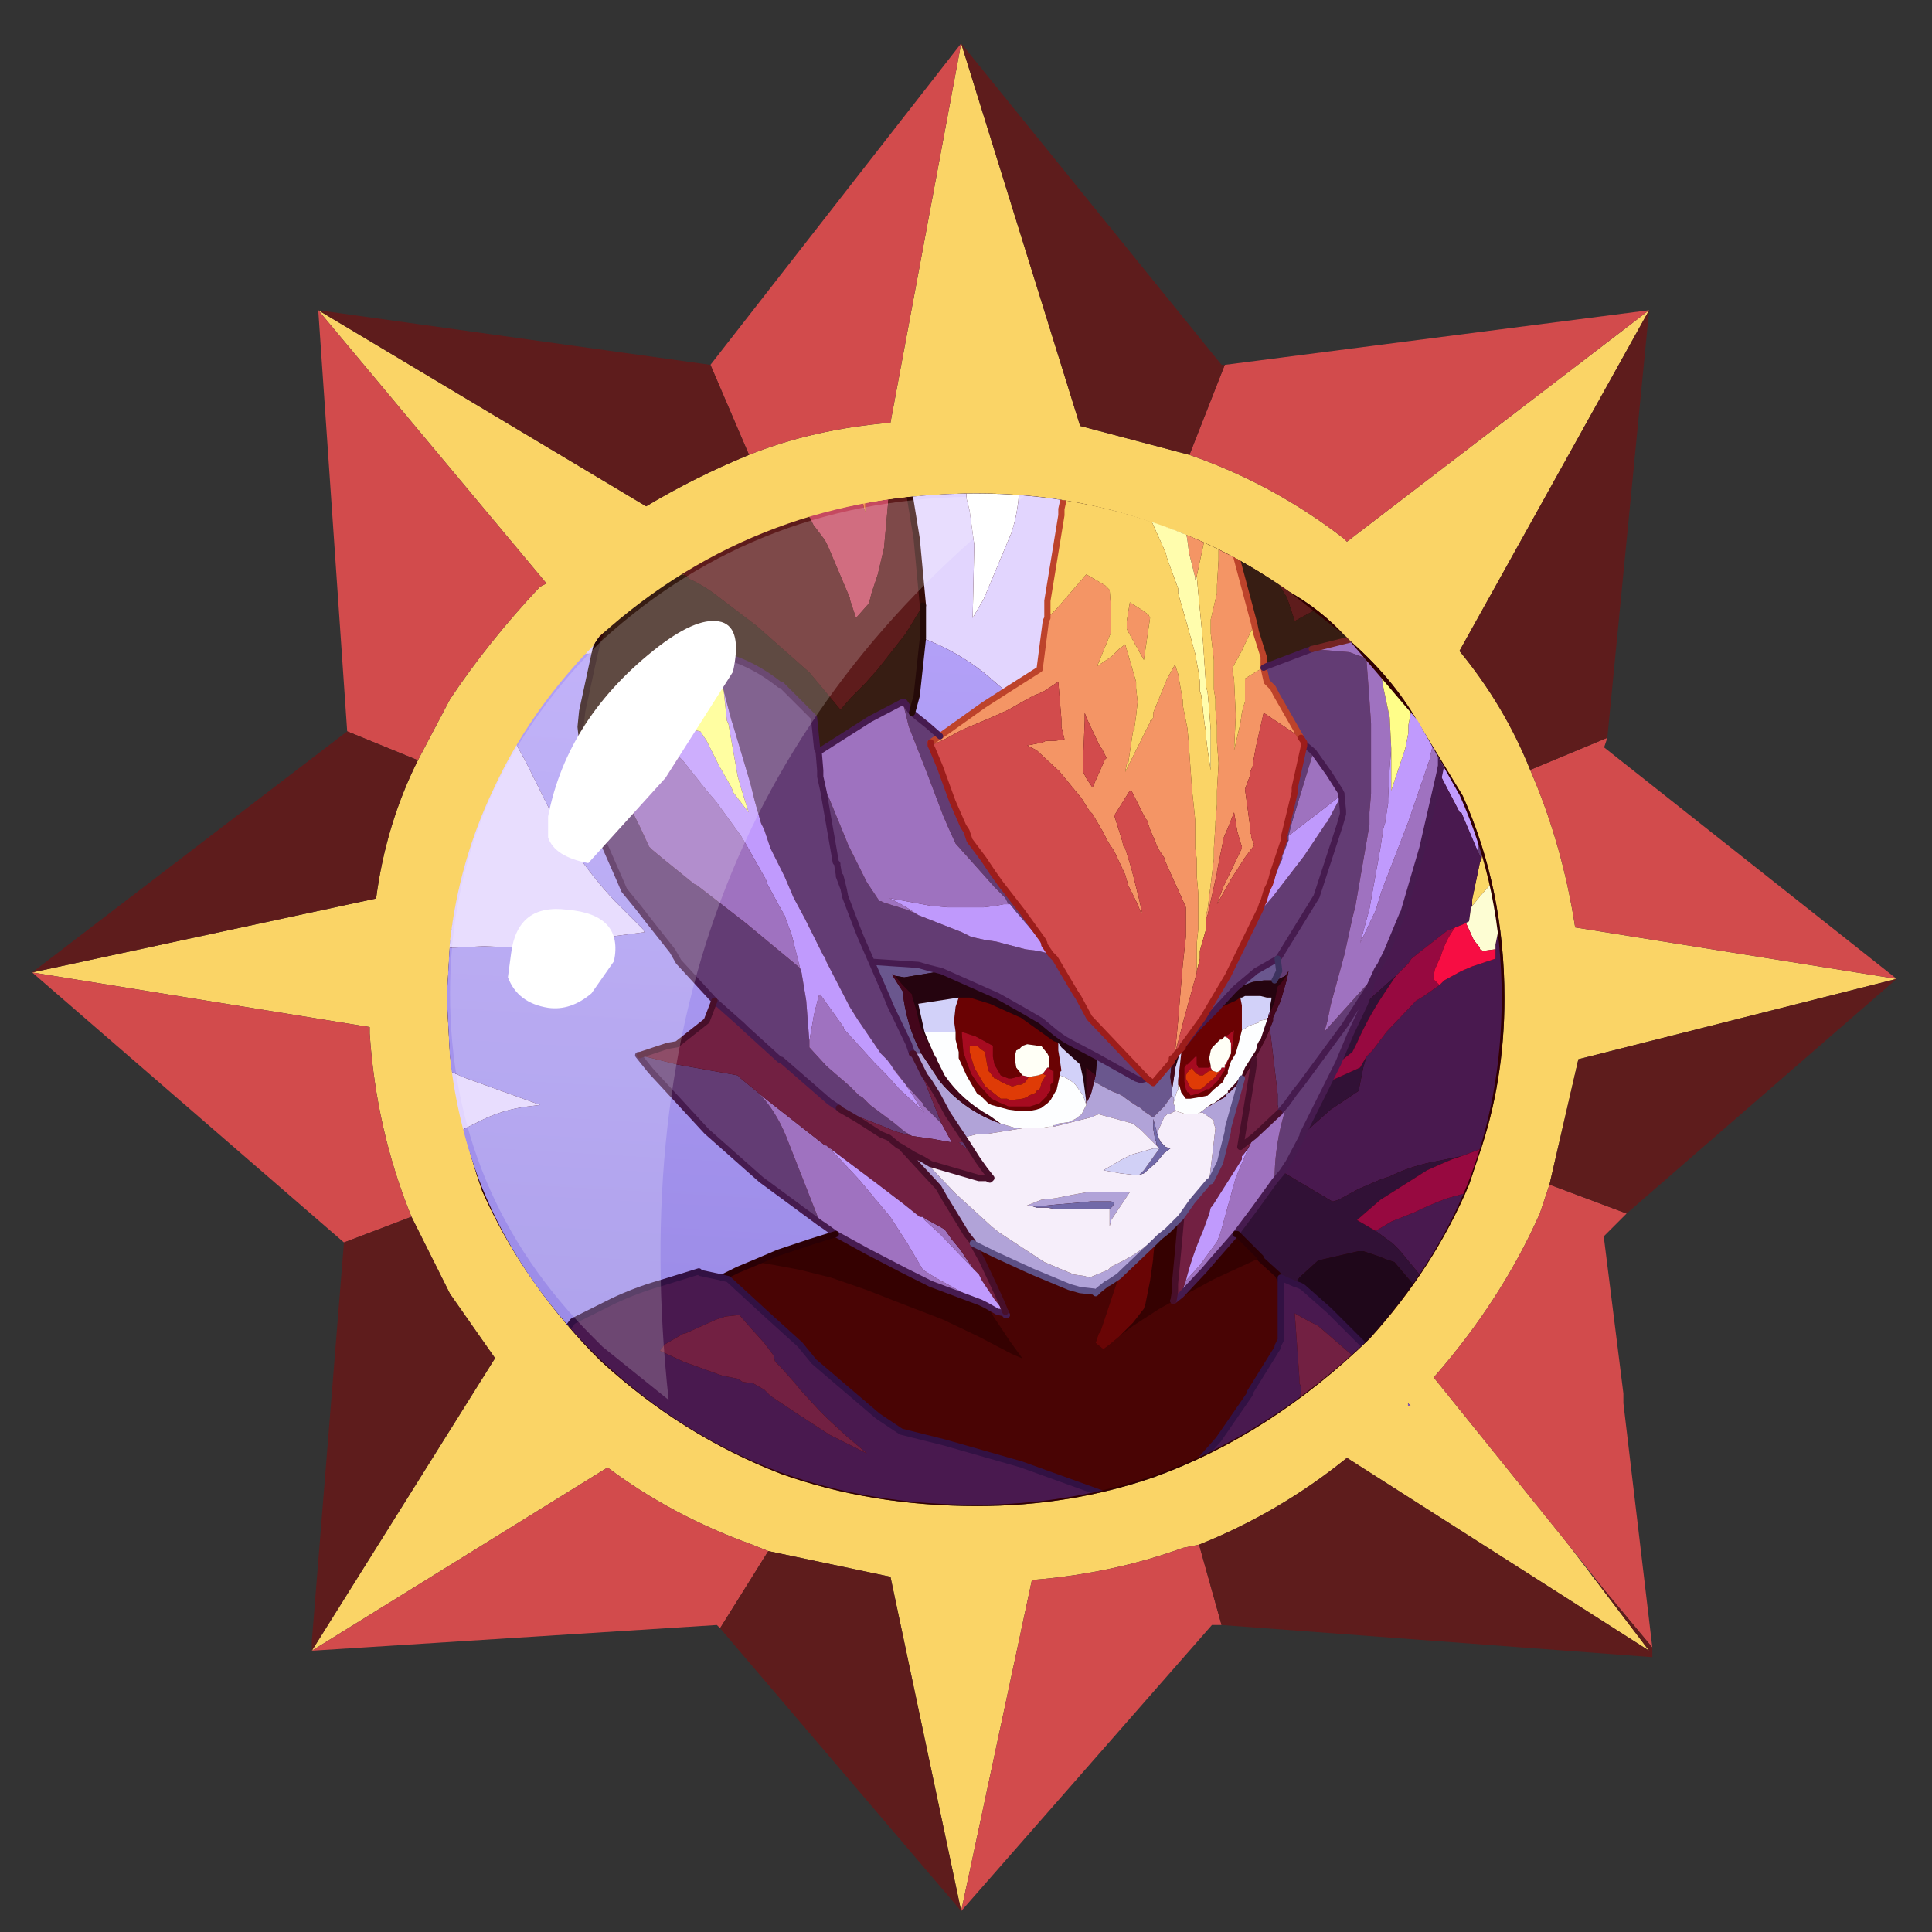 <?xml version="1.0" encoding="UTF-8" standalone="no"?>
<svg xmlns:ffdec="https://www.free-decompiler.com/flash" xmlns:xlink="http://www.w3.org/1999/xlink" ffdec:objectType="frame" height="30.05px" width="30.05px" xmlns="http://www.w3.org/2000/svg">
  <rect width="100%" height="100%" fill="#333333" stroke="none"/>
  <g transform="matrix(1.0, 0.0, 0.0, 1.0, 0.05, 0.0)">
    <use ffdec:characterId="1" height="30.0" transform="matrix(1.0, 0.0, 0.0, 1.0, 0.0, 0.0)" width="30.0" xlink:href="#shape0"/>
    <use ffdec:characterId="8" height="30.0" transform="matrix(1.0, 0.0, 0.0, 1.0, -0.05, 0.05)" width="30.0" xlink:href="#sprite0"/>
  </g>
  <defs>
    <g id="shape0" transform="matrix(1.0, 0.0, 0.0, 1.0, 0.0, 0.0)">
      <path d="M0.0 0.0 L30.0 0.0 30.0 30.0 0.0 30.0 0.0 0.0" fill="#33cc66" fill-opacity="0.0" fill-rule="evenodd" stroke="none"/>
    </g>
    <g id="sprite0" transform="matrix(1.0, 0.0, 0.0, 1.0, 0.05, 0.0)">
      <use ffdec:characterId="7" height="60.0" transform="matrix(0.5, 0.0, 0.0, 0.5, -0.05, 0.0)" width="60.0" xlink:href="#sprite1"/>
    </g>
    <g id="sprite1" transform="matrix(1.0, 0.0, 0.0, 1.0, 0.0, 0.0)">
      <use ffdec:characterId="2" height="60.0" transform="matrix(1.0, 0.0, 0.0, 1.0, 0.0, 0.0)" width="60.0" xlink:href="#shape1"/>
      <use ffdec:characterId="5" height="36.35" transform="matrix(0.968, 0.0, 0.0, 0.968, 11.915, 12.927)" width="38.65" xlink:href="#sprite2"/>
      <use ffdec:characterId="6" height="28.1" transform="matrix(1.0, 0.0, 0.0, 1.0, 14.0, 15.35)" width="17.85" xlink:href="#shape4"/>
    </g>
    <g id="shape1" transform="matrix(1.0, 0.0, 0.0, 1.0, 0.0, 0.0)">
      <path d="M0.0 0.0 L60.0 0.0 60.0 60.0 0.0 60.0 0.0 0.0" fill="#33cc66" fill-opacity="0.0" fill-rule="evenodd" stroke="none"/>
      <path d="M47.6 23.85 Q48.6 26.15 49.0 28.75 L59.0 30.35 49.1 32.85 48.2 36.75 47.9 37.65 Q46.7 40.35 44.6 42.75 L48.75 47.9 49.4 48.75 51.3 51.25 41.9 45.25 Q39.8 46.95 37.3 47.95 L36.8 48.05 Q34.6 48.85 32.1 49.05 L29.9 59.35 27.7 48.95 23.9 48.15 23.4 47.95 Q20.9 47.05 18.9 45.55 L9.7 51.25 15.4 42.15 14.0 40.15 12.8 37.75 Q11.7 35.05 11.5 32.05 L11.5 31.85 1.0 30.15 11.7 27.85 Q12.0 25.55 13.0 23.55 L14.0 21.65 Q15.2 19.85 16.8 18.15 L17.0 18.05 9.9 9.55 20.1 15.65 Q21.6 14.75 23.3 14.05 25.3 13.25 27.7 13.05 L29.9 1.25 33.6 13.15 37.0 14.05 Q39.6 14.95 41.8 16.65 L41.9 16.75 51.3 9.55 45.4 20.15 Q46.8 21.85 47.6 23.85 M41.9 19.75 Q41.1 18.85 40.0 18.25 38.2 16.95 36.1 16.25 33.4 15.25 30.4 15.25 27.0 15.25 24.2 16.35 21.2 17.45 18.7 19.75 L18.5 20.05 Q16.5 22.05 15.4 24.45 14.3 26.75 14.0 29.25 L13.9 30.95 14.0 32.75 Q14.3 34.95 15.0 36.95 16.2 39.65 18.4 41.95 L18.7 42.25 Q21.2 44.55 24.3 45.75 27.1 46.75 30.4 46.75 33.3 46.75 35.9 45.85 39.5 44.55 42.6 41.55 44.6 39.35 45.7 36.75 L46.0 35.85 Q46.8 33.55 46.8 30.95 46.8 27.55 45.5 24.65 L44.1 22.35 Q43.3 20.95 41.9 19.75 M43.8 43.65 L43.9 43.65 43.8 43.55 43.8 43.65" fill="#fad466" fill-rule="evenodd" stroke="none"/>
      <path d="M50.0 22.85 L49.9 23.15 59.0 30.35 49.0 28.75 Q48.6 26.15 47.6 23.85 L50.0 22.85 M50.6 37.65 L49.9 38.35 49.9 38.45 50.5 43.25 50.5 43.45 50.5 43.55 51.4 51.15 49.9 49.35 48.75 47.9 44.6 42.75 Q46.7 40.35 47.9 37.65 L48.2 36.75 50.6 37.65 M38.0 50.45 L37.7 50.45 29.9 59.35 32.1 49.05 Q34.6 48.85 36.8 48.05 L37.3 47.95 38.0 50.45 M22.4 50.55 L22.3 50.45 9.7 51.25 18.9 45.55 Q20.9 47.05 23.4 47.95 L23.9 48.15 22.4 50.55 M10.7 38.55 L1.0 30.15 11.5 31.85 11.5 32.05 Q11.7 35.05 12.8 37.75 L10.7 38.55 M10.8 22.65 L9.9 9.55 17.0 18.05 16.8 18.15 Q15.2 19.85 14.0 21.65 L13.0 23.55 10.8 22.65 M22.1 11.25 L29.9 1.25 27.7 13.05 Q25.3 13.25 23.3 14.05 L22.1 11.25 M38.1 11.25 L51.3 9.55 41.9 16.75 41.8 16.65 Q39.6 14.95 37.0 14.05 L38.1 11.25" fill="#d24b4c" fill-rule="evenodd" stroke="none"/>
      <path d="M59.0 30.35 L50.6 37.65 48.2 36.75 49.1 32.85 59.0 30.35 M51.4 51.15 L51.4 51.45 38.0 50.45 37.3 47.95 Q39.8 46.95 41.9 45.25 L51.3 51.25 49.4 48.75 49.9 49.35 51.4 51.15 M29.9 59.35 L22.4 50.55 23.9 48.15 27.7 48.95 29.9 59.35 M9.7 51.25 L9.7 50.95 10.7 38.55 12.8 37.75 14.0 40.15 15.4 42.15 9.7 51.25 M1.0 30.15 L10.8 22.65 13.0 23.55 Q12.0 25.55 11.7 27.85 L1.0 30.15 M9.9 9.55 L22.1 11.25 23.3 14.05 Q21.6 14.75 20.1 15.65 L9.9 9.55 M29.9 1.25 L38.0 11.25 38.1 11.25 37.0 14.05 33.6 13.15 29.9 1.25 M51.3 9.55 L50.0 22.85 47.6 23.85 Q46.8 21.85 45.4 20.15 L51.3 9.55" fill="#5e1c1c" fill-rule="evenodd" stroke="none"/>
      <path d="M41.9 19.75 Q43.3 20.95 44.1 22.35 L45.5 24.65 Q46.8 27.55 46.8 30.95 46.8 33.55 46.0 35.85 L45.7 36.75 Q44.6 39.35 42.6 41.55 39.5 44.55 35.9 45.85 33.3 46.75 30.4 46.75 27.1 46.75 24.3 45.75 21.2 44.55 18.7 42.25 L18.4 41.95 Q16.2 39.65 15.0 36.95 14.3 34.95 14.0 32.75 L13.9 30.95 14.0 29.25 Q14.3 26.75 15.4 24.45 16.5 22.05 18.5 20.05 L18.7 19.75 Q21.2 17.45 24.2 16.35 27.0 15.25 30.4 15.25 33.4 15.25 36.1 16.25 38.2 16.95 40.0 18.25 41.1 18.85 41.9 19.75" fill="#330000" fill-rule="evenodd" stroke="none"/>
      <path d="M43.8 43.65 L43.8 43.55 43.9 43.65 43.8 43.65" fill="url(#gradient0)" fill-rule="evenodd" stroke="none"/>
      <path d="M1.05 31.3 L9.8 38.9 8.8 51.55 8.8 51.85 21.7 51.05 21.8 51.2 28.1 58.6 1.05 58.6 1.05 31.3 M29.95 0.6 L29.7 0.95 29.45 0.7 21.85 10.5 9.95 8.9 10.0 9.05 9.9 9.05 9.95 9.35 9.0 9.2 9.95 22.6 1.05 29.45 1.05 0.6 29.95 0.6 59.05 0.6 59.05 29.7 50.1 22.6 51.4 9.2 51.3 9.2 51.35 8.9 38.2 10.55 38.1 10.55 29.95 0.6 M50.3 40.9 L50.05 38.6 50.65 37.95 59.05 30.75 59.05 58.6 30.85 58.6 37.45 51.05 37.8 51.05 51.5 52.1 51.5 51.8 51.4 50.95 51.4 50.6 50.55 42.8 50.55 42.75 50.5 42.5 50.35 41.35 50.35 41.1 50.3 40.9" fill="#33cc66" fill-opacity="0.0" fill-rule="evenodd" stroke="none"/>
    </g>
    <linearGradient gradientTransform="matrix(0.013, 0.0, 0.0, 0.01, 40.6, 51.45)" gradientUnits="userSpaceOnUse" id="gradient0" spreadMethod="pad" x1="-819.2" x2="819.2">
      <stop offset="0.0" stop-color="#65298e"/>
      <stop offset="1.0" stop-color="#9a6cc5"/>
    </linearGradient>
    <g id="sprite2" transform="matrix(1.0, 0.0, 0.0, 1.0, 2.05, 2.4)">
      <clipPath id="clipPath0" transform="matrix(1.0, 0.0, 0.0, 1.0, 0.0, 0.0)">
        <path d="M28.9 4.6 L31.2 7.3 32.55 9.7 Q33.9 12.7 33.9 16.2 33.9 19.4 32.8 22.2 31.7 24.9 29.6 27.2 26.4 30.25 22.75 31.55 20.0 32.5 17.0 32.5 13.6 32.5 10.7 31.45 7.5 30.25 4.9 27.8 L4.6 27.5 Q2.3 25.15 1.15 22.35 0.35 20.35 0.1 18.1 L0.0 16.2 0.1 14.4 Q0.4 11.8 1.5 9.5 2.65 7.0 4.7 4.9 L4.9 4.6 Q7.5 2.25 10.6 1.1 13.55 0.0 17.0 0.0 20.1 0.0 22.9 1.0 25.05 1.75 27.0 3.1 L28.9 4.6" fill="#330000" fill-rule="evenodd" stroke="none"/>
      </clipPath>
      <g clip-path="url(#clipPath0)">
        <use ffdec:characterId="4" height="36.35" transform="matrix(1.0, 0.0, 0.0, 1.0, -2.05, -2.4)" width="38.65" xlink:href="#shape3"/>
      </g>
    </g>
    <g id="shape3" transform="matrix(1.0, 0.0, 0.0, 1.0, 2.05, 2.4)">
      <path d="M6.1 -2.3 L6.2 -1.05 6.2 0.25 6.1 1.35 6.1 1.6 5.95 1.95 5.95 2.0 4.35 0.6 4.15 0.45 2.75 -0.85 1.25 -2.25 1.2 -2.3 6.1 -2.3 M18.0 -2.3 L18.05 -2.25 18.15 -2.15 18.15 -2.05 18.35 -1.0 Q18.5 0.15 18.15 1.25 L17.25 3.4 17.1 3.65 16.9 4.0 16.9 3.95 16.95 1.65 16.8 0.55 16.7 0.15 16.7 0.0 15.75 -1.25 14.6 -2.3 18.0 -2.3 M-1.95 11.1 L-1.95 10.8 -1.25 11.05 -1.95 11.1 M-1.95 7.45 L-1.95 7.2 -1.9 7.25 -1.7 7.45 -1.95 7.45" fill="#ffffff" fill-rule="evenodd" stroke="none"/>
      <path d="M5.95 2.0 L5.85 2.15 5.7 2.5 5.65 2.6 4.95 4.5 4.85 4.75 4.75 5.15 4.0 5.15 3.35 5.25 3.25 5.25 1.2 5.15 -0.7 5.25 1.8 7.3 2.25 8.1 2.5 8.55 3.0 9.55 Q3.95 11.55 5.4 13.1 L6.3 14.0 6.35 14.1 5.2 14.25 4.4 14.55 4.1 14.7 3.55 14.65 1.2 14.55 -1.9 14.7 -1.95 14.7 -1.95 11.1 -1.25 11.05 -1.95 10.8 -1.95 7.45 -1.7 7.45 -1.9 7.25 -1.95 7.2 -1.95 1.45 -1.4 1.5 -1.3 1.55 0.6 1.85 Q-0.3 1.05 -0.85 -0.05 L-0.9 -0.1 -1.75 -2.0 -1.85 -2.3 1.2 -2.3 1.25 -2.25 2.75 -0.85 4.15 0.45 4.35 0.6 5.95 2.0 M15.3 3.6 L15.1 1.45 14.75 -0.7 14.7 -1.05 14.65 -1.15 14.55 -1.45 14.4 -1.8 14.3 -2.25 14.3 -2.3 14.6 -2.3 15.75 -1.25 16.7 0.0 16.7 0.15 16.8 0.55 16.95 1.65 16.9 3.95 16.9 4.0 17.1 3.65 17.25 3.4 18.15 1.25 Q18.5 0.15 18.35 -1.0 L18.15 -2.05 18.15 -2.15 18.85 -1.35 19.85 0.05 19.75 0.5 19.75 0.7 19.3 3.45 19.3 4.0 19.25 4.1 19.05 5.65 17.95 6.35 17.25 5.75 Q16.35 5.05 15.3 4.65 L15.3 4.05 15.3 3.6 M-1.95 26.25 L-1.95 25.7 -1.45 25.6 -1.95 26.25 M-1.95 22.1 L-1.95 17.65 0.4 18.7 0.5 18.75 3.0 19.65 2.6 19.7 Q1.8 19.8 1.1 20.15 L0.0 20.7 Q-1.05 21.3 -1.95 22.1 M21.35 3.75 L21.35 4.4 21.35 4.35 21.35 3.75" fill="#e2d5fe" fill-rule="evenodd" stroke="none"/>
      <path d="M35.25 10.7 L36.5 10.2 36.5 10.55 35.8 11.05 35.7 11.15 34.45 12.1 34.4 12.1 34.35 11.95 34.6 11.6 34.7 11.4 35.1 10.9 35.25 10.7 M36.5 15.75 L36.5 18.95 36.25 19.15 36.05 19.25 35.7 19.5 34.8 20.25 35.0 19.4 35.1 17.8 35.05 17.15 35.0 15.6 34.85 14.3 34.75 13.65 34.95 14.3 35.25 16.15 35.45 17.7 35.5 18.9 35.55 19.0 35.55 19.25 35.6 19.15 36.0 18.0 36.15 17.45 36.35 16.55 36.5 15.75 M36.5 25.35 L36.5 28.55 35.75 29.3 35.45 29.55 33.8 30.75 33.55 30.65 33.15 30.55 31.95 30.5 31.55 30.2 31.55 30.15 31.6 30.1 32.15 29.35 32.8 28.4 33.15 27.9 33.3 27.35 33.45 26.8 33.5 26.75 33.55 26.35 34.05 24.1 34.05 24.05 34.2 22.45 34.25 22.2 34.35 22.15 34.6 22.1 34.65 22.1 34.7 22.0 35.1 21.5 35.3 21.3 35.75 20.9 36.05 20.6 36.2 20.5 36.35 20.5 35.7 21.2 35.7 21.3 35.65 22.1 35.45 23.1 35.35 23.55 35.25 24.1 34.7 26.2 34.6 26.55 34.35 27.45 34.3 27.55 34.4 27.45 35.25 26.6 35.6 26.3 36.5 25.35 M29.5 4.8 L29.2 4.65 29.35 4.65 29.45 4.65 29.5 4.8 M27.8 5.0 L29.0 5.1 29.55 5.3 29.65 6.65 29.7 7.4 29.7 7.45 29.7 9.65 29.65 10.25 29.65 10.6 29.65 10.65 29.2 13.25 29.1 13.65 28.85 14.8 28.4 16.45 28.3 16.95 28.2 17.3 29.55 15.8 29.65 15.7 29.9 15.3 29.65 15.85 28.85 17.1 27.45 19.0 27.25 19.25 27.0 19.6 27.25 19.25 27.45 19.0 28.85 17.1 29.65 15.85 29.7 15.85 29.5 16.4 29.45 16.5 29.05 17.35 28.65 18.3 28.35 18.9 27.5 20.6 27.5 20.65 27.05 21.5 26.95 21.65 26.85 21.8 26.6 22.1 Q26.6 21.1 26.85 20.15 L27.0 19.6 26.75 19.9 26.7 19.65 26.7 19.55 26.7 19.35 26.7 19.3 26.45 17.2 26.55 16.95 26.55 16.85 26.8 16.3 27.0 15.6 27.05 15.35 26.95 15.5 26.75 15.6 26.6 15.65 26.75 15.35 26.7 14.95 26.75 14.9 27.95 12.95 28.7 10.65 28.8 10.3 28.8 10.2 28.75 9.7 28.75 9.65 28.7 9.55 28.35 9.0 27.85 8.3 27.55 8.05 27.55 8.0 27.45 7.85 26.65 6.45 26.55 6.25 26.35 6.05 26.25 5.6 26.35 5.55 27.8 5.0 M33.15 11.55 L33.1 10.8 33.15 10.0 33.2 8.65 34.0 9.55 33.9 9.75 33.5 10.85 33.3 11.5 33.25 11.75 33.15 11.55 M26.9 11.05 L27.05 11.0 27.05 11.15 26.9 11.15 26.9 11.05 M26.45 16.65 L26.45 16.7 26.45 16.75 26.4 16.8 26.4 16.75 26.45 16.65 M12.0 9.1 L12.1 9.55 12.5 11.85 12.55 11.9 12.55 11.95 12.6 12.25 12.6 12.3 12.75 12.7 12.8 12.95 13.2 14.0 13.3 14.25 13.65 15.05 14.15 16.2 14.25 16.45 14.85 17.7 14.95 18.0 15.1 18.25 15.9 20.25 15.8 20.15 15.3 19.65 15.3 19.6 14.75 19.0 14.3 18.4 14.15 18.2 14.05 18.1 13.95 18.0 13.2 16.9 12.95 16.5 12.2 15.05 12.15 14.9 12.1 14.85 11.5 13.65 11.15 13.0 10.85 12.3 10.6 11.8 10.4 11.4 10.2 10.8 10.1 10.6 9.9 9.9 9.8 9.5 9.75 9.3 9.2 7.45 9.15 7.3 8.9 6.35 8.8 5.95 8.6 5.15 Q9.7 5.35 10.7 6.15 L10.75 6.15 11.5 6.9 11.8 7.2 11.9 8.2 11.95 8.3 12.0 8.9 12.0 9.1 M16.7 20.85 L17.05 21.4 16.75 21.1 16.45 20.85 16.7 20.85 M11.35 15.25 L11.4 15.4 11.55 16.3 11.65 17.6 11.65 17.7 11.65 17.8 12.2 18.4 12.95 19.05 13.25 19.35 13.35 19.4 13.6 19.65 14.4 20.25 14.7 20.5 14.95 20.65 14.4 20.5 14.05 20.35 12.65 19.8 12.6 19.75 12.3 19.55 10.75 18.2 10.7 18.2 9.6 17.2 9.5 17.1 8.6 16.3 7.45 15.05 7.25 14.7 6.5 13.75 6.15 13.3 5.7 12.75 5.55 12.4 5.0 11.15 4.95 11.1 4.25 9.15 4.25 9.0 4.4 8.45 4.6 7.95 4.95 7.5 5.0 7.75 5.9 10.1 6.2 10.7 6.5 11.35 6.6 11.45 6.9 11.7 7.95 12.55 8.05 12.6 9.15 13.45 9.6 13.8 11.35 15.25 M12.0 23.45 L10.1 22.05 8.35 20.5 6.55 18.55 6.15 18.05 6.2 18.05 7.4 18.35 9.35 18.7 9.45 18.8 10.0 19.25 Q10.55 19.8 10.9 20.65 L12.0 23.45" fill="#633c74" fill-rule="evenodd" stroke="none"/>
      <path d="M31.95 6.2 L32.15 6.45 32.9 7.4 33.2 7.85 33.4 8.2 34.05 9.35 34.1 9.35 34.0 9.5 33.65 8.95 33.0 8.1 32.85 7.95 32.2 7.2 32.2 7.3 32.3 7.85 32.3 8.1 32.2 7.95 32.0 7.65 31.95 8.4 31.95 8.75 31.9 9.0 31.35 11.4 30.75 13.45 30.7 13.55 30.2 14.75 30.0 15.15 29.9 15.3 29.65 15.7 29.55 15.8 28.2 17.3 28.3 16.95 28.4 16.45 28.85 14.8 29.1 13.65 29.2 13.25 29.65 10.65 29.65 10.6 29.65 10.25 29.7 9.65 29.7 7.45 29.7 7.4 29.65 6.65 29.55 5.3 29.0 5.1 27.8 5.0 28.2 4.9 29.2 4.65 29.5 4.8 29.55 4.8 29.85 4.95 29.55 4.8 29.5 4.8 29.45 4.65 29.6 4.6 29.75 4.8 29.85 4.95 30.0 5.75 30.05 5.95 30.1 6.25 30.3 7.2 30.35 8.2 30.3 8.8 30.25 9.8 30.25 9.95 30.15 10.6 30.1 10.75 30.0 11.4 29.65 13.35 29.35 14.45 29.85 13.4 30.05 12.75 30.9 10.55 31.6 8.5 31.6 8.45 31.85 7.4 31.85 7.3 32.0 7.65 31.85 7.3 31.8 7.25 31.9 6.65 31.95 6.2 M36.5 10.55 L36.5 14.35 36.45 14.15 36.4 14.1 36.35 13.8 36.1 12.9 36.05 13.0 35.9 13.7 35.1 12.75 34.8 12.45 34.45 12.1 35.7 11.15 35.8 11.05 36.5 10.55 M26.75 19.9 L27.0 19.6 26.85 20.15 Q26.6 21.1 26.6 22.1 L25.95 23.0 25.35 23.8 24.65 24.6 24.35 24.95 23.6 25.75 23.6 25.7 23.75 25.3 24.2 24.8 24.75 24.05 24.85 23.8 24.95 23.45 25.35 22.0 25.75 21.05 25.8 20.95 25.95 20.65 26.75 19.9 M14.3 18.4 L14.75 19.0 15.3 19.6 15.3 19.65 15.8 20.15 15.9 20.25 16.2 20.8 16.2 20.85 15.65 20.75 14.95 20.65 14.7 20.5 14.4 20.25 13.6 19.65 13.35 19.4 13.25 19.35 12.95 19.05 12.2 18.4 11.65 17.8 11.65 17.7 11.65 17.6 11.8 16.75 11.95 16.15 12.0 16.1 12.75 17.15 12.75 17.2 13.75 18.3 13.85 18.4 14.1 18.65 14.55 19.15 15.15 19.7 15.35 19.9 15.2 19.7 14.75 19.0 14.35 18.5 14.3 18.4 M5.4 6.95 L5.6 7.05 6.5 7.6 7.45 8.45 7.6 8.6 8.35 9.55 8.65 9.9 9.45 11.0 9.6 11.25 10.25 12.4 10.3 12.55 10.65 13.2 10.85 13.55 11.05 14.1 11.1 14.25 11.35 15.25 9.6 13.8 9.15 13.45 8.05 12.6 7.95 12.55 6.9 11.7 6.6 11.45 6.5 11.35 6.2 10.7 5.9 10.1 5.0 7.75 4.95 7.5 5.4 6.95 M10.0 19.25 L10.3 19.5 12.15 20.95 12.2 20.95 12.25 21.0 12.5 21.25 13.25 22.05 14.25 23.25 14.8 24.1 15.3 24.95 15.7 25.2 16.7 25.75 17.25 26.0 17.7 26.25 17.8 26.15 17.8 26.2 17.95 26.35 17.7 26.3 17.35 26.1 17.15 26.0 15.55 25.4 14.75 25.0 13.5 24.35 12.5 23.8 12.15 23.55 12.0 23.45 10.9 20.65 Q10.55 19.8 10.0 19.25 M15.3 23.25 L15.45 23.35 15.55 23.4 16.0 23.65 16.25 24.0 16.5 24.3 16.7 24.6 16.95 24.95 15.85 23.8 15.3 23.3 15.3 23.25" fill="#9f72c0" fill-rule="evenodd" stroke="none"/>
      <path d="M36.5 14.35 L36.5 15.75 36.35 16.55 36.15 17.45 36.0 18.0 35.6 19.15 35.55 19.0 35.5 18.9 35.45 17.7 35.25 16.15 34.95 14.3 34.75 13.65 34.6 12.9 34.4 12.15 34.45 12.1 34.8 12.45 35.1 12.75 35.9 13.7 36.05 13.0 36.1 12.9 36.35 13.8 36.4 14.1 36.45 14.15 36.5 14.35 M36.5 20.35 L36.5 25.35 35.6 26.3 35.25 26.6 34.4 27.45 34.3 27.55 34.35 27.45 34.6 26.55 34.7 26.2 35.25 24.1 35.35 23.55 35.45 23.1 35.65 22.1 35.7 21.3 35.7 21.2 36.35 20.5 36.4 20.45 36.45 20.4 36.5 20.35 M32.0 7.65 L32.2 7.95 32.3 8.1 32.3 7.85 32.2 7.3 32.2 7.2 32.85 7.95 33.0 8.1 33.65 8.95 34.0 9.5 34.0 9.55 33.2 8.65 33.15 10.0 33.1 10.8 33.15 11.55 32.6 10.25 32.55 10.25 31.9 9.0 31.95 8.75 31.95 8.4 32.0 7.65" fill="#c19bfd" fill-rule="evenodd" stroke="none"/>
      <path d="M34.1 9.35 L34.2 9.65 34.45 10.15 34.55 10.35 34.6 10.5 35.0 10.6 35.25 10.7 35.1 10.9 34.7 11.4 34.6 11.6 34.55 11.5 34.25 10.95 33.95 10.75 33.9 10.75 33.7 10.8 33.5 10.85 33.9 9.75 34.0 9.55 34.0 9.5 34.1 9.35" fill="#f40d42" fill-rule="evenodd" stroke="none"/>
      <path d="M36.5 18.95 L36.5 20.35 36.45 20.4 36.4 20.45 36.2 20.5 36.05 20.6 35.75 20.9 35.3 21.3 35.6 20.85 35.75 20.5 35.8 20.4 36.05 20.05 35.95 20.1 34.8 20.45 34.55 20.5 34.75 20.3 34.8 20.25 35.7 19.5 36.05 19.25 36.25 19.15 36.5 18.95 M33.5 10.85 L33.7 10.8 33.9 10.75 33.95 10.75 34.25 10.95 34.55 11.5 34.6 11.6 34.35 11.95 34.35 12.05 34.2 12.3 34.0 12.7 34.0 12.65 34.05 12.4 34.05 12.35 33.9 12.2 33.8 12.3 33.55 12.55 33.2 12.95 33.0 13.2 32.95 13.25 32.95 13.05 33.15 12.1 33.2 11.85 33.25 11.75 33.3 11.5 33.5 10.85" fill="#fad766" fill-rule="evenodd" stroke="none"/>
      <path d="M30.6 32.95 L30.35 33.65 30.3 33.85 6.2 33.85 5.9 33.05 5.85 32.95 5.1 31.25 4.25 29.6 3.55 28.55 3.15 28.05 3.75 27.0 4.05 26.6 5.35 25.95 Q6.1 25.6 6.8 25.4 L8.1 25.0 8.15 25.05 8.85 25.2 9.05 25.25 10.3 26.4 11.35 27.35 11.8 27.9 13.85 29.65 14.6 30.15 16.0 30.5 18.45 31.2 20.95 32.1 22.8 32.65 24.8 30.4 25.8 28.95 25.8 28.9 26.7 27.45 26.7 27.4 26.8 27.2 26.8 26.3 26.8 26.15 26.8 25.85 26.8 25.3 26.8 25.2 27.25 25.4 27.4 25.45 27.5 25.5 28.35 26.25 28.75 26.65 29.55 27.45 30.1 28.15 30.2 28.25 30.25 28.35 30.95 29.4 31.25 29.95 31.25 30.05 31.2 30.3 30.9 31.85 30.7 32.6 30.6 32.95 M29.9 15.3 L30.0 15.15 30.2 14.75 30.7 13.55 30.75 13.45 31.35 11.4 31.9 9.0 32.55 10.25 32.6 10.25 33.15 11.55 33.25 11.75 33.2 11.85 33.15 12.1 32.95 13.05 32.95 13.25 32.9 13.35 32.9 13.4 32.85 13.75 32.75 13.8 32.65 13.85 32.4 13.95 32.15 14.05 31.25 14.75 31.0 14.95 30.9 15.1 30.5 15.5 29.55 16.35 29.5 16.4 29.7 15.85 29.65 15.85 29.9 15.3 M34.0 12.7 L34.2 12.3 34.35 12.05 34.35 11.95 34.4 12.1 34.45 12.1 34.4 12.15 34.6 12.9 34.75 13.65 34.85 14.3 35.0 15.6 35.05 17.15 35.1 17.8 35.0 19.4 34.8 20.25 34.75 20.3 34.55 20.5 34.35 20.6 34.3 20.65 34.2 20.75 34.15 20.8 33.85 20.9 33.4 21.0 32.6 21.3 31.6 21.5 Q30.9 21.65 30.3 21.95 L30.0 22.05 29.3 22.35 28.75 22.65 28.65 22.7 28.5 22.75 28.45 22.75 26.85 21.8 26.95 21.65 27.05 21.5 27.5 20.65 27.5 20.6 28.4 19.8 29.3 19.2 29.45 18.45 29.55 18.1 29.75 17.9 30.2 17.3 31.15 16.3 31.4 16.15 31.9 15.8 32.05 15.65 32.6 15.35 32.95 15.2 33.4 15.05 33.7 14.95 33.7 14.65 33.7 14.5 33.85 13.75 33.95 13.1 34.0 12.9 34.0 12.8 34.0 12.7 M31.8 29.05 L32.0 27.95 31.95 26.75 31.85 26.2 31.8 26.15 31.6 25.6 31.5 25.5 31.3 25.15 30.6 24.3 30.4 24.1 29.85 23.7 30.35 23.4 31.1 23.1 Q31.6 22.85 32.15 22.65 L33.4 22.3 33.45 22.3 34.25 22.2 34.2 22.45 34.05 24.05 34.05 24.1 33.55 26.35 33.5 26.75 33.45 26.8 33.3 27.35 33.15 27.9 32.8 28.4 32.15 29.35 31.6 30.1 31.55 30.15 31.35 30.05 31.8 29.05 M10.5 27.7 L10.2 27.3 9.75 26.8 9.4 26.4 8.95 26.45 8.65 26.55 7.65 27.0 7.6 27.0 7.0 27.35 6.85 27.55 7.6 27.9 8.85 28.35 9.35 28.45 9.5 28.55 9.85 28.6 10.2 28.8 10.4 29.0 11.3 29.6 12.3 30.25 13.5 30.85 12.85 30.3 12.25 29.75 11.95 29.45 11.4 28.85 11.15 28.55 10.75 28.1 10.55 27.9 10.5 27.7 M29.1 27.7 L28.0 26.75 27.7 26.6 27.25 26.35 27.4 28.45 27.4 28.6 27.45 28.7 27.45 28.85 27.25 30.1 27.15 30.65 27.6 30.0 27.7 29.95 28.0 29.5 28.15 29.5 28.5 29.3 29.2 29.0 29.3 28.95 29.75 28.55 29.1 27.7" fill="#49194f" fill-rule="evenodd" stroke="none"/>
      <path d="M29.5 16.4 L29.55 16.35 30.5 15.5 30.1 16.1 Q29.6 16.85 29.25 17.65 L29.1 17.95 28.65 18.3 29.05 17.35 29.45 16.5 29.5 16.4 M28.35 18.9 L29.35 18.45 29.55 18.1 29.45 18.45 29.3 19.2 28.4 19.8 27.5 20.6 28.35 18.9 M25.6 21.25 L25.8 20.95 25.75 21.05 25.6 21.25 M25.35 23.8 L25.95 23.0 26.6 22.1 26.85 21.8 28.45 22.75 28.5 22.75 28.65 22.7 28.75 22.65 29.3 22.35 30.0 22.05 30.3 21.95 Q30.9 21.65 31.6 21.5 L32.6 21.3 32.3 21.4 31.95 21.55 31.5 21.75 30.0 22.7 29.25 23.35 29.85 23.7 30.4 24.1 30.6 24.3 31.3 25.15 31.5 25.5 31.6 25.6 31.8 26.15 31.85 26.2 31.95 26.75 32.0 27.95 31.8 29.05 31.8 28.65 31.75 27.8 31.6 26.65 31.1 25.5 31.0 25.35 30.45 24.7 30.15 24.6 29.9 24.5 29.45 24.35 29.3 24.35 28.0 24.65 27.45 25.15 27.4 25.2 27.25 25.4 26.8 25.2 26.8 25.3 26.7 25.1 26.15 24.6 26.15 24.55 25.4 23.8 25.35 23.8" fill="#311136" fill-rule="evenodd" stroke="none"/>
      <path d="M30.5 15.5 L30.9 15.1 31.0 14.95 31.25 14.75 32.15 14.05 32.4 13.95 Q32.1 14.35 31.95 14.85 L31.75 15.3 31.7 15.6 31.9 15.8 31.4 16.15 31.15 16.3 30.2 17.3 29.75 17.9 29.55 18.1 29.35 18.45 28.35 18.9 28.65 18.3 29.1 17.95 29.25 17.65 Q29.6 16.85 30.1 16.1 L30.5 15.5 M32.6 21.3 L33.4 21.0 33.85 20.9 33.4 21.3 33.3 21.45 33.05 22.2 33.05 22.25 33.2 22.3 33.4 22.3 32.15 22.65 Q31.6 22.85 31.1 23.1 L30.35 23.4 29.85 23.7 29.25 23.35 30.0 22.7 31.5 21.75 31.95 21.55 32.3 21.4 32.6 21.3" fill="#970940" fill-rule="evenodd" stroke="none"/>
      <path d="M32.95 13.25 L33.0 13.2 33.2 12.95 33.55 12.55 33.8 12.3 33.9 12.2 34.05 12.35 34.05 12.4 34.0 12.65 34.0 12.7 34.0 12.8 34.0 12.9 33.95 13.1 33.85 13.75 33.7 14.5 33.7 14.65 33.3 14.7 33.2 14.65 33.2 14.6 33.0 14.35 32.75 13.8 32.85 13.75 32.9 13.4 32.9 13.35 32.95 13.25 M34.35 20.6 L34.55 20.5 34.8 20.45 35.95 20.1 36.05 20.05 35.8 20.4 35.75 20.5 35.6 20.85 35.3 21.3 35.1 21.5 34.7 22.0 34.65 22.1 34.6 22.1 34.35 22.05 34.25 22.0 34.1 21.85 34.1 21.5 34.35 20.6" fill="#fdfdd3" fill-rule="evenodd" stroke="none"/>
      <path d="M32.4 13.95 L32.65 13.85 32.75 13.8 33.0 14.35 33.2 14.6 33.2 14.65 33.3 14.7 33.7 14.65 33.7 14.95 33.4 15.05 32.95 15.2 32.6 15.35 32.05 15.65 31.9 15.8 31.7 15.6 31.75 15.3 31.95 14.85 Q32.1 14.35 32.4 13.95 M33.85 20.9 L34.15 20.8 34.2 20.75 34.3 20.65 34.35 20.6 34.1 21.5 34.1 21.85 34.25 22.0 34.35 22.05 34.6 22.1 34.35 22.15 34.25 22.2 33.45 22.3 33.4 22.3 33.2 22.3 33.05 22.25 33.05 22.2 33.3 21.45 33.4 21.3 33.85 20.9" fill="#f70d43" fill-rule="evenodd" stroke="none"/>
      <path d="M27.25 25.4 L27.4 25.2 27.45 25.15 28.0 24.65 29.3 24.35 29.45 24.35 29.9 24.5 30.15 24.6 30.45 24.7 31.0 25.35 31.1 25.5 31.6 26.65 31.75 27.8 31.8 28.65 31.8 29.05 31.35 30.05 31.25 30.05 31.25 29.95 30.95 29.4 30.25 28.35 30.2 28.25 30.1 28.15 29.55 27.45 28.75 26.65 28.35 26.25 27.5 25.5 27.4 25.45 27.25 25.4" fill="#1f071a" fill-rule="evenodd" stroke="none"/>
      <path d="M36.5 28.55 L36.5 31.55 35.8 32.05 35.65 31.9 34.8 31.25 34.55 31.1 33.8 30.75 35.45 29.55 35.75 29.3 36.5 28.55 M25.55 18.8 L25.65 18.7 25.95 18.2 25.9 18.55 25.5 21.0 25.95 20.65 25.8 20.95 25.6 21.25 25.55 21.3 25.55 21.4 24.6 22.9 24.55 22.95 24.5 23.15 24.3 23.7 Q23.95 24.5 23.75 25.3 L23.6 25.7 23.6 25.75 23.35 25.95 23.4 25.65 23.4 25.4 23.5 24.35 23.6 23.25 23.95 22.75 24.5 22.1 24.55 22.1 24.85 21.5 25.1 20.5 25.1 20.4 25.55 18.8 M16.6 20.7 L16.7 20.85 16.45 20.85 16.75 21.1 17.05 21.4 17.3 21.75 17.5 22.0 17.45 22.05 17.35 22.0 17.1 22.0 15.55 21.55 15.3 21.4 15.0 21.25 14.6 21.0 15.15 21.6 15.8 22.3 16.0 22.65 16.7 23.8 16.9 24.05 16.9 24.1 17.2 24.65 17.6 25.5 17.85 26.05 17.95 26.3 18.0 26.4 17.95 26.4 17.95 26.35 17.8 26.2 17.8 26.15 17.6 25.9 17.4 25.6 17.2 25.3 17.1 25.1 16.95 24.95 16.7 24.6 16.5 24.3 16.25 24.0 16.0 23.65 15.55 23.4 15.45 23.35 15.3 23.25 15.2 23.25 14.7 22.85 13.85 22.2 12.25 21.0 12.2 20.95 12.15 20.95 10.3 19.5 10.0 19.25 9.45 18.8 9.35 18.7 7.4 18.35 6.2 18.05 7.1 17.75 7.4 17.7 8.35 16.95 8.6 16.3 9.5 17.1 9.6 17.2 10.7 18.2 10.75 18.2 12.3 19.55 12.6 19.75 12.65 19.8 14.05 20.35 14.4 20.5 14.95 20.65 15.65 20.75 16.2 20.85 16.2 20.8 15.9 20.25 15.1 18.25 14.95 18.0 15.0 18.0 15.35 18.7 15.5 18.9 15.75 19.3 16.1 19.95 16.6 20.7 M12.65 19.8 L13.0 20.0 13.25 20.15 13.95 20.6 14.2 20.7 14.5 20.95 14.6 21.0 14.5 20.95 14.2 20.7 13.95 20.6 13.25 20.15 13.0 20.0 12.65 19.8 M10.5 27.7 L10.55 27.9 10.75 28.1 11.15 28.55 11.4 28.85 11.95 29.45 12.25 29.75 12.85 30.3 13.5 30.85 12.3 30.25 11.3 29.6 10.4 29.0 10.2 28.8 9.85 28.6 9.5 28.55 9.35 28.45 8.85 28.35 7.6 27.9 6.85 27.55 7.0 27.35 7.6 27.0 7.65 27.0 8.65 26.55 8.95 26.45 9.4 26.4 9.75 26.8 10.2 27.3 10.5 27.7 M29.1 27.7 L29.75 28.55 29.3 28.95 29.2 29.0 28.5 29.3 28.15 29.5 28.0 29.5 27.7 29.95 27.6 30.0 27.15 30.65 27.25 30.1 27.45 28.85 27.45 28.7 27.4 28.6 27.4 28.45 27.25 26.35 27.7 26.6 28.0 26.75 29.1 27.7" fill="#722042" fill-rule="evenodd" stroke="none"/>
      <path d="M23.15 23.7 L23.6 23.25 23.5 24.35 23.4 25.4 23.4 25.65 23.35 25.95 22.9 26.2 22.05 26.75 21.65 27.05 22.05 26.65 22.4 26.2 22.45 26.05 22.6 25.3 22.7 24.6 22.7 24.55 22.75 24.05 22.9 23.9 23.15 23.7 M23.6 25.75 L24.35 24.95 24.65 24.6 25.35 23.8 25.4 23.8 26.15 24.55 26.15 24.6 25.95 24.65 24.65 25.25 24.1 25.55 24.0 25.6 23.35 25.95 23.6 25.75 M9.95 24.7 L10.65 24.4 11.7 24.05 12.5 23.8 13.5 24.35 14.75 25.0 15.55 25.4 17.15 26.0 17.35 26.1 17.6 26.5 18.1 27.25 18.5 27.8 18.15 27.65 17.1 27.1 15.95 26.55 14.65 26.05 13.5 25.6 12.35 25.2 11.35 24.95 10.55 24.8 9.95 24.7" fill="#350101" fill-rule="evenodd" stroke="none"/>
      <path d="M21.65 27.05 L22.05 26.75 22.9 26.2 23.35 25.95 24.0 25.6 24.1 25.55 24.65 25.25 25.95 24.65 26.15 24.6 26.7 25.1 26.8 25.3 26.8 25.85 26.8 26.15 26.8 26.3 26.8 27.2 26.7 27.4 26.7 27.45 25.8 28.9 25.8 28.95 24.8 30.4 22.8 32.65 20.95 32.1 18.45 31.2 16.0 30.5 14.6 30.15 13.85 29.65 11.8 27.9 11.35 27.35 10.3 26.4 9.05 25.25 8.85 25.2 9.35 24.95 9.95 24.7 10.55 24.8 11.35 24.95 12.35 25.2 13.5 25.6 14.65 26.05 15.95 26.55 17.1 27.1 18.15 27.65 18.5 27.8 18.1 27.25 17.6 26.5 17.35 26.1 17.7 26.3 17.95 26.35 17.95 26.4 18.0 26.4 17.95 26.3 17.85 26.05 17.6 25.5 17.2 24.65 16.9 24.1 17.6 24.45 18.8 25.0 20.0 25.5 20.35 25.6 20.8 25.65 20.85 25.7 20.95 25.6 21.2 25.4 21.3 25.35 21.6 25.15 21.0 26.95 20.95 27.0 20.85 27.3 21.1 27.5 21.3 27.35 21.6 27.1 21.65 27.05" fill="#490404" fill-rule="evenodd" stroke="none"/>
      <path d="M22.75 24.05 L22.7 24.55 22.7 24.6 22.6 25.3 22.45 26.05 22.4 26.2 22.05 26.65 21.65 27.05 21.6 27.1 21.3 27.35 21.1 27.5 20.85 27.3 20.95 27.0 21.0 26.95 21.6 25.15 21.7 25.05 22.75 24.05" fill="#690505" fill-rule="evenodd" stroke="none"/>
      <path d="M31.85 7.3 L31.85 7.4 31.6 8.45 31.6 8.5 30.9 10.55 30.05 12.75 29.85 13.4 29.35 14.45 29.65 13.35 30.0 11.4 30.1 10.75 30.15 10.6 30.25 9.95 30.25 9.8 30.3 8.8 30.35 8.2 30.35 9.55 30.8 8.2 30.9 7.7 30.9 7.45 31.05 6.7 31.3 6.5 31.35 6.55 31.8 7.25 31.85 7.3 M23.75 25.3 Q23.95 24.5 24.3 23.7 L24.5 23.15 24.55 22.95 24.6 22.9 25.55 21.4 25.55 21.3 25.6 21.25 25.75 21.05 25.35 22.0 24.95 23.45 24.85 23.8 24.75 24.05 24.2 24.8 23.75 25.3 M8.9 6.35 L9.15 7.3 9.2 7.45 9.75 9.3 9.8 9.5 9.9 9.9 10.1 10.6 10.2 10.8 10.4 11.4 10.6 11.8 10.85 12.3 11.15 13.0 11.5 13.65 12.1 14.85 12.15 14.9 12.2 15.05 12.95 16.5 13.2 16.9 13.95 18.0 14.05 18.1 14.15 18.2 14.3 18.4 14.35 18.5 14.75 19.0 15.2 19.7 15.35 19.9 15.15 19.7 14.55 19.15 14.1 18.65 13.85 18.4 13.75 18.3 12.75 17.2 12.75 17.15 12.0 16.1 11.95 16.15 11.8 16.75 11.65 17.6 11.55 16.3 11.4 15.4 11.35 15.25 11.1 14.25 11.05 14.1 10.85 13.55 10.65 13.2 10.3 12.55 10.25 12.4 9.6 11.25 9.45 11.0 8.65 9.9 8.35 9.55 7.6 8.6 7.45 8.45 6.5 7.6 5.6 7.05 5.4 6.95 5.65 6.7 6.1 6.4 6.55 6.0 6.25 6.4 6.2 6.6 6.3 6.7 Q7.0 7.4 7.95 7.6 L8.15 7.65 8.35 7.95 8.75 8.75 9.15 9.45 9.2 9.6 9.7 10.25 9.45 9.45 9.35 9.1 9.05 7.4 9.0 7.3 8.9 6.35 M12.25 21.0 L13.85 22.2 14.7 22.85 15.2 23.25 15.3 23.25 15.3 23.3 15.85 23.8 16.95 24.95 17.1 25.1 17.2 25.3 17.4 25.6 17.6 25.9 17.8 26.15 17.7 26.25 17.25 26.0 16.7 25.75 15.7 25.2 15.3 24.95 14.8 24.1 14.25 23.25 13.25 22.05 12.5 21.25 12.25 21.0" fill="#c09afd" fill-rule="evenodd" stroke="none"/>
      <path d="M14.05 -2.3 L14.15 -1.5 14.2 -0.2 14.2 0.1 14.05 1.75 13.85 2.6 13.8 2.75 13.65 3.2 13.6 3.4 13.55 3.55 13.15 4.0 12.95 3.4 12.95 3.35 12.25 1.7 12.15 1.5 11.85 1.1 11.8 1.05 11.65 0.75 11.4 0.35 11.25 0.1 11.05 -0.3 10.9 -0.5 10.45 -1.25 10.4 -1.3 9.8 -2.15 9.7 -2.3 12.3 -2.3 12.45 -2.05 12.6 -1.8 12.7 -1.65 12.8 -1.45 13.05 -1.05 13.15 -0.7 13.2 -0.55 13.25 -0.3 13.4 0.45 13.45 0.6 13.45 0.45 13.45 0.25 13.45 -0.15 13.4 -0.55 13.4 -0.75 13.35 -1.05 13.25 -1.55 13.15 -2.0 13.1 -2.3 14.05 -2.3 M28.35 -2.3 L29.85 -2.3 29.9 -1.85 29.9 -0.6 29.8 0.15 29.95 -0.2 30.25 -1.45 30.4 -2.25 30.4 -2.3 30.85 -2.3 30.75 -1.9 30.6 -1.25 30.45 -0.85 30.4 -0.5 30.3 -0.2 30.05 0.45 29.45 1.6 29.2 2.1 29.2 2.15 29.05 2.3 28.85 1.7 28.85 1.6 28.55 0.45 28.5 0.25 28.5 -0.05 28.4 -1.2 28.4 -1.25 28.35 -2.15 28.35 -2.3" fill="#c54960" fill-rule="evenodd" stroke="none"/>
      <path d="M13.1 -2.3 L13.15 -2.0 13.25 -1.55 13.35 -1.05 13.4 -0.75 13.4 -0.55 13.45 -0.15 13.45 0.25 13.45 0.45 13.45 0.6 13.4 0.45 13.25 -0.3 13.2 -0.55 13.15 -0.7 13.05 -1.05 12.8 -1.45 12.7 -1.65 12.6 -1.8 12.45 -2.05 12.3 -2.3 13.1 -2.3 M29.85 -2.3 L30.4 -2.3 30.4 -2.25 30.25 -1.45 29.95 -0.2 29.8 0.15 29.9 -0.6 29.9 -1.85 29.85 -2.3" fill="#f48d58" fill-rule="evenodd" stroke="none"/>
      <path d="M9.7 -2.3 L9.8 -2.15 10.4 -1.3 10.45 -1.25 10.9 -0.5 11.05 -0.3 11.25 0.1 11.4 0.35 11.65 0.75 11.8 1.05 11.85 1.1 12.15 1.5 12.25 1.7 12.95 3.35 12.95 3.4 13.15 4.0 13.55 3.55 13.6 3.4 13.65 3.2 13.8 2.75 13.85 2.6 14.05 1.75 14.2 0.1 14.2 -0.2 14.15 -1.5 14.05 -2.3 14.3 -2.3 14.3 -2.25 14.4 -1.8 14.55 -1.45 14.65 -1.15 14.7 -1.05 14.75 -0.7 15.1 1.45 15.3 3.6 14.75 4.5 13.85 5.65 13.45 6.1 13.0 6.55 12.65 6.95 11.9 6.05 11.65 5.75 9.95 4.25 8.7 3.3 Q8.25 2.95 7.8 2.75 L7.7 2.65 6.65 2.2 6.5 2.45 4.85 4.75 4.95 4.5 5.65 2.6 5.7 2.5 5.85 2.15 5.95 2.0 5.95 1.95 6.1 1.6 6.1 1.35 6.2 0.25 6.2 -1.05 6.1 -2.3 9.7 -2.3 M24.75 -0.1 L24.8 -0.25 25.1 -1.45 25.2 -1.85 25.2 -2.2 25.25 -2.3 28.35 -2.3 28.35 -2.15 28.4 -1.25 28.4 -1.2 28.5 -0.05 28.5 0.25 28.55 0.45 28.85 1.6 28.85 1.7 29.05 2.3 29.2 2.15 29.2 2.1 29.45 1.6 30.05 0.45 30.3 -0.2 30.4 -0.5 30.45 -0.85 30.6 -1.25 30.75 -1.9 30.85 -2.3 31.8 -2.3 31.8 -0.1 31.7 1.7 31.75 1.95 31.95 4.7 31.95 5.25 31.95 5.75 31.95 5.8 31.15 4.55 29.85 3.05 29.45 3.2 28.35 3.55 28.2 3.65 28.0 3.7 27.95 3.75 27.8 3.8 27.25 4.1 27.0 3.35 26.7 2.85 26.5 2.45 25.95 1.7 25.65 1.25 25.55 1.15 25.05 0.55 24.9 0.4 24.75 -0.1" fill="#5e1c1c" fill-rule="evenodd" stroke="none"/>
      <path d="M4.85 4.75 L6.5 2.45 6.65 2.2 7.7 2.65 7.8 2.75 Q8.25 2.95 8.7 3.3 L9.95 4.25 11.65 5.75 11.9 6.05 12.65 6.95 13.0 6.55 13.45 6.1 13.85 5.65 14.75 4.5 15.3 3.6 15.3 4.05 15.3 4.65 15.1 6.5 14.95 7.05 14.7 6.7 14.65 6.7 13.6 7.25 11.95 8.3 11.9 8.2 11.8 7.2 11.5 6.9 10.75 6.15 10.7 6.15 Q9.7 5.35 8.6 5.15 L8.5 5.1 Q7.5 5.35 6.7 5.85 L6.55 6.0 6.1 6.4 5.65 6.7 5.4 6.95 4.95 7.5 4.6 7.95 4.4 8.45 4.3 7.5 4.35 7.0 4.75 5.15 4.85 4.75 M31.95 5.8 L31.95 6.2 31.9 6.65 31.8 7.25 31.35 6.55 31.3 6.5 30.65 5.6 Q30.3 5.2 29.85 4.95 L29.75 4.8 29.6 4.6 29.45 4.65 29.35 4.65 29.2 4.65 28.2 4.9 27.8 5.0 26.35 5.55 26.25 5.6 26.25 5.45 26.25 5.25 26.0 4.45 25.95 4.2 25.35 1.95 25.35 1.85 25.05 0.85 24.9 0.4 25.05 0.55 25.55 1.15 25.65 1.25 25.95 1.7 26.5 2.45 26.7 2.85 27.0 3.35 27.25 4.1 27.8 3.8 27.95 3.75 28.0 3.7 28.2 3.65 28.35 3.55 29.45 3.2 29.85 3.05 31.15 4.55 31.95 5.8" fill="#371d13" fill-rule="evenodd" stroke="none"/>
      <path d="M30.35 8.2 L30.3 7.2 30.1 6.25 30.05 5.95 30.0 5.75 29.85 4.95 Q30.3 5.2 30.65 5.6 L31.3 6.5 31.05 6.7 30.9 7.45 30.9 7.7 30.8 8.2 30.35 9.55 30.35 8.2 M6.55 6.0 L6.7 5.85 Q7.5 5.35 8.5 5.1 L8.6 5.15 8.8 5.95 8.9 6.35 9.0 7.3 9.05 7.4 9.35 9.1 9.45 9.45 9.7 10.25 9.2 9.6 9.15 9.45 8.75 8.75 8.35 7.95 8.15 7.65 7.95 7.6 Q7.0 7.4 6.3 6.7 L6.2 6.6 6.25 6.4 6.55 6.0" fill="#fffe89" fill-rule="evenodd" stroke="none"/>
      <path d="M26.45 17.2 L26.7 19.3 26.7 19.35 26.7 19.55 26.7 19.65 26.75 19.9 25.95 20.65 25.5 21.0 25.9 18.55 25.95 18.2 26.3 17.55 26.45 17.2" fill="#6e2143" fill-rule="evenodd" stroke="none"/>
      <path d="M26.7 14.95 L26.75 15.35 26.6 15.65 26.25 15.65 25.9 15.7 25.35 15.9 26.0 15.35 26.7 14.95 M13.65 15.05 L15.15 15.15 15.5 15.25 15.9 15.35 14.7 15.55 14.4 15.5 14.3 15.45 14.55 15.85 14.65 16.0 Q14.75 17.05 15.25 18.0 L15.0 18.0 14.95 18.0 14.85 17.7 14.25 16.45 14.15 16.2 13.65 15.05 M20.9 18.1 L22.15 18.8 22.3 18.85 22.5 18.8 22.7 18.95 23.3 18.25 23.25 18.75 23.3 19.1 23.3 19.2 23.3 19.3 23.3 19.35 23.05 19.7 22.7 20.05 22.55 19.95 22.4 19.85 22.3 19.75 22.2 19.7 21.9 19.5 21.7 19.35 21.6 19.3 21.35 19.2 20.8 18.9 20.85 18.7 20.9 18.1" fill="#6a578e" fill-rule="evenodd" stroke="none"/>
      <path d="M25.1 19.25 L25.15 19.25 25.35 19.05 25.55 18.8 25.1 20.4 25.1 20.5 24.85 21.5 24.55 22.1 24.5 22.1 24.7 20.4 24.65 20.25 24.65 20.15 24.3 19.9 24.2 19.9 24.4 19.75 24.65 19.6 25.0 19.4 25.1 19.25 M23.35 19.6 L23.4 19.7 23.4 19.8 23.45 19.85 23.4 19.85 23.2 19.95 23.15 19.95 23.05 20.05 22.85 20.5 22.85 20.55 22.85 20.65 22.8 20.5 22.8 20.45 22.7 20.1 22.7 20.4 22.75 20.7 22.8 20.85 22.8 20.9 22.85 21.0 22.75 20.9 22.7 20.85 22.55 20.7 22.4 20.55 22.35 20.5 22.3 20.45 22.05 20.25 20.95 19.95 20.8 20.0 20.8 20.05 20.7 20.05 19.5 20.35 19.5 20.3 19.55 20.3 19.65 20.25 20.0 20.2 20.2 20.1 20.4 19.95 20.55 19.65 20.55 19.6 20.6 19.5 20.7 19.3 20.8 18.9 21.35 19.2 21.6 19.3 21.7 19.35 21.9 19.5 22.2 19.7 22.3 19.75 22.4 19.85 22.55 19.95 22.7 20.05 23.05 19.7 23.3 19.35 23.35 19.4 23.35 19.6 M22.85 20.65 L22.95 20.85 22.85 20.7 22.85 20.65 M18.5 20.4 L17.25 20.6 17.0 20.6 16.6 20.7 16.1 19.95 15.75 19.3 15.5 18.9 15.35 18.7 15.0 18.0 15.25 18.0 15.85 18.9 Q16.65 19.85 17.8 20.25 L18.3 20.4 18.4 20.4 18.5 20.4 M15.3 21.4 L15.4 21.5 16.35 22.5 17.5 23.55 17.75 23.75 19.2 24.7 20.15 25.1 20.5 25.15 20.65 25.2 21.25 24.95 21.35 24.85 21.75 24.65 22.1 24.45 22.8 23.95 23.15 23.7 22.9 23.9 22.75 24.05 21.7 25.05 21.6 25.15 21.3 25.35 21.2 25.4 20.95 25.6 20.85 25.7 20.8 25.65 20.35 25.6 20.0 25.5 18.8 25.0 17.6 24.45 16.9 24.1 16.9 24.05 16.7 23.8 16.0 22.65 15.8 22.3 15.15 21.6 14.6 21.0 15.0 21.25 15.3 21.4 M15.7 18.1 L15.75 18.15 15.75 18.2 15.7 18.1 M18.8 22.9 L18.6 22.9 19.1 22.7 19.55 22.65 20.05 22.55 20.6 22.45 21.0 22.45 21.3 22.45 21.35 22.45 21.65 22.45 21.95 22.45 21.65 22.9 21.55 23.05 21.35 23.35 21.3 23.55 21.3 23.05 21.3 23.0 21.4 22.9 21.45 22.8 21.35 22.75 21.15 22.75 21.05 22.75 20.7 22.75 20.2 22.8 19.6 22.85 19.1 22.9 18.8 22.9" fill="#b1a3d8" fill-rule="evenodd" stroke="none"/>
      <path d="M23.45 19.85 L23.75 19.95 23.95 19.95 24.1 19.95 24.2 19.9 24.3 19.9 24.65 20.15 24.65 20.25 24.7 20.4 24.5 22.1 23.95 22.75 23.6 23.25 23.15 23.7 22.8 23.95 22.1 24.45 21.75 24.65 21.35 24.85 21.25 24.95 20.65 25.2 20.5 25.15 20.15 25.1 19.2 24.7 17.75 23.75 17.5 23.55 16.35 22.5 15.4 21.5 15.3 21.4 15.55 21.55 17.1 22.0 17.35 22.0 17.45 22.05 17.5 22.0 17.3 21.75 17.05 21.4 16.7 20.85 16.6 20.7 17.0 20.6 17.25 20.6 18.5 20.4 18.6 20.4 19.05 20.4 19.35 20.35 19.5 20.35 20.7 20.05 20.8 20.05 20.8 20.0 20.95 19.95 22.05 20.25 22.3 20.45 22.35 20.5 22.4 20.55 22.55 20.7 22.7 20.85 22.75 20.9 22.85 21.0 22.9 21.05 22.7 21.05 22.0 21.25 21.9 21.3 21.7 21.4 21.1 21.75 21.65 21.85 22.1 21.9 22.25 21.9 22.4 21.85 22.8 21.5 23.05 21.2 23.25 21.05 23.1 21.0 23.05 20.95 23.0 20.9 22.95 20.85 22.85 20.65 22.85 20.55 22.85 20.5 23.05 20.05 23.15 19.95 23.2 19.95 23.4 19.85 23.45 19.85 M21.3 23.0 L21.3 23.05 21.3 23.55 21.35 23.35 21.55 23.05 21.65 22.9 21.95 22.45 21.65 22.45 21.35 22.45 21.3 22.45 21.0 22.45 20.6 22.45 20.05 22.55 19.55 22.65 19.1 22.7 18.6 22.9 18.8 22.9 18.95 22.95 19.3 22.95 19.55 23.0 19.95 23.0 20.45 23.0 20.9 23.0 21.05 23.0 21.3 23.0" fill="#f6eefa" fill-rule="evenodd" stroke="none"/>
      <path d="M22.85 21.0 L22.8 20.9 22.8 20.85 22.75 20.7 22.7 20.4 22.7 20.1 22.8 20.45 22.8 20.5 22.85 20.65 22.85 20.7 22.95 20.85 23.0 20.9 23.05 20.95 23.1 21.0 23.25 21.05 23.05 21.2 22.8 21.5 22.4 21.85 22.25 21.9 22.4 21.75 22.9 21.05 22.85 21.0 M18.8 22.9 L19.1 22.9 19.6 22.85 20.2 22.8 20.7 22.75 21.05 22.75 21.15 22.75 21.35 22.75 21.45 22.8 21.4 22.9 21.3 23.0 21.05 23.0 20.9 23.0 20.45 23.0 19.95 23.0 19.55 23.0 19.3 22.95 18.95 22.95 18.8 22.9" fill="#7169a8" fill-rule="evenodd" stroke="none"/>
      <path d="M22.25 21.9 L22.1 21.9 21.65 21.85 21.1 21.75 21.7 21.4 21.9 21.3 22.0 21.25 22.7 21.05 22.9 21.05 22.4 21.75 22.25 21.9" fill="#d1d0f6" fill-rule="evenodd" stroke="none"/>
      <path d="M26.6 15.65 L26.75 15.6 26.95 15.5 27.05 15.35 26.95 15.55 26.8 15.75 26.7 15.85 26.6 16.35 26.45 16.7 26.45 16.65 26.45 16.5 26.5 16.25 26.5 16.2 26.45 16.2 26.35 16.2 26.15 16.15 25.95 16.15 25.65 16.15 25.55 16.2 25.5 16.2 25.35 16.3 24.9 16.5 24.85 16.5 24.7 16.65 24.55 16.75 24.65 16.65 25.3 15.95 25.35 15.9 25.9 15.7 26.25 15.65 26.6 15.65 M15.9 15.35 L17.25 15.95 17.7 16.15 18.5 16.6 19.1 16.95 19.4 17.2 Q19.75 17.5 20.05 17.65 L20.9 18.1 20.85 18.7 20.55 18.45 20.55 18.8 20.55 18.9 20.55 19.25 20.55 19.55 20.45 18.8 20.35 18.35 19.75 17.8 19.65 17.65 19.5 17.6 18.45 16.85 17.45 16.4 16.8 16.2 16.45 16.2 15.15 16.4 15.35 17.3 15.45 17.55 15.65 18.0 15.45 17.6 15.3 17.3 15.2 17.1 15.1 16.65 14.95 16.15 14.95 16.1 14.65 15.8 14.4 15.5 14.7 15.55 15.9 15.35 M23.45 18.0 L23.65 17.8 23.55 18.0 23.4 18.5 23.4 18.2 23.45 18.0" fill="#25040f" fill-rule="evenodd" stroke="none"/>
      <path d="M23.65 17.75 L24.1 17.2 24.55 16.75 24.7 16.65 24.85 16.5 24.9 16.5 25.35 16.3 25.5 16.2 25.55 16.45 25.55 17.25 25.45 17.65 25.35 18.0 25.2 18.25 25.1 18.55 25.1 18.65 25.0 18.75 24.95 18.9 24.9 18.95 24.65 19.15 24.45 19.35 24.2 19.4 23.9 19.45 23.75 19.45 23.6 19.25 23.55 19.05 23.5 19.0 23.5 18.95 23.5 18.85 23.55 18.45 23.6 18.0 23.65 17.8 23.65 17.75 M24.55 18.4 L24.5 18.45 24.4 18.45 24.35 18.45 24.15 18.45 24.1 18.35 24.1 18.15 24.1 18.1 24.05 18.1 23.8 18.35 23.75 18.35 23.75 18.4 23.7 18.45 23.7 18.7 23.7 18.9 23.75 19.15 23.8 19.25 23.85 19.25 23.9 19.35 24.1 19.3 24.35 19.2 24.4 19.15 24.5 19.15 24.65 19.0 24.8 18.85 24.95 18.6 25.0 18.55 25.0 18.5 25.2 18.0 25.25 17.75 25.3 17.25 25.1 17.4 25.0 17.45 24.9 17.55 24.85 17.55 24.6 17.8 24.55 17.9 24.5 18.15 24.55 18.4 M19.65 17.65 L19.65 17.9 19.7 18.2 19.75 18.55 19.7 18.6 19.7 18.7 19.6 19.15 19.4 19.5 19.3 19.6 19.1 19.75 18.95 19.8 18.7 19.85 18.4 19.85 18.05 19.8 17.5 19.65 17.4 19.6 17.25 19.45 17.15 19.35 17.05 19.3 16.9 19.05 16.7 18.7 16.45 18.15 16.45 17.95 16.35 17.55 16.35 17.3 16.3 16.95 16.35 16.5 16.45 16.2 16.8 16.2 17.45 16.4 18.45 16.85 19.5 17.6 19.65 17.65 M18.5 18.7 L18.15 18.8 18.05 18.8 17.8 18.7 17.6 18.35 17.55 18.1 17.55 18.05 17.55 17.9 17.55 17.75 17.0 17.45 16.55 17.3 16.55 17.35 16.6 17.95 16.65 18.1 16.7 18.25 16.85 18.65 17.05 18.95 17.5 19.45 17.7 19.55 18.05 19.7 18.15 19.7 18.4 19.7 18.75 19.7 19.05 19.6 19.15 19.5 19.25 19.4 19.3 19.35 19.3 19.3 19.35 19.25 19.4 19.2 19.4 19.05 19.4 19.0 19.5 18.9 19.5 18.55 19.45 18.55 19.4 18.5 19.3 18.45 19.35 18.45 19.35 18.2 19.35 18.1 19.3 18.0 19.1 17.75 19.0 17.75 18.65 17.7 18.5 17.75 18.4 17.85 18.3 17.9 18.25 18.1 18.25 18.15 18.3 18.45 18.5 18.7" fill="#6a0203" fill-rule="evenodd" stroke="none"/>
      <path d="M25.5 16.2 L25.55 16.2 25.65 16.15 25.95 16.15 26.15 16.15 26.35 16.2 26.45 16.2 26.5 16.2 26.5 16.25 26.45 16.5 26.45 16.65 26.4 16.75 26.4 16.8 26.4 16.85 26.35 16.85 26.35 16.9 26.1 16.95 26.1 17.0 25.8 17.1 Q25.65 17.2 25.55 17.25 L25.55 16.45 25.5 16.2 M23.5 19.0 L23.5 19.15 23.45 19.25 23.35 19.6 23.35 19.4 23.3 19.35 23.3 19.3 23.3 19.2 23.4 18.55 23.4 18.5 23.55 18.0 23.65 17.8 23.6 18.0 23.55 18.45 23.5 18.85 23.5 18.95 23.5 19.0 M20.55 19.6 L20.55 19.65 20.5 19.5 20.45 19.35 20.2 19.0 Q20.0 18.8 19.7 18.7 L19.7 18.6 19.75 18.55 19.7 18.2 19.65 17.9 19.65 17.65 19.75 17.8 20.35 18.35 20.45 18.8 20.55 19.55 20.55 19.6 M16.35 17.3 L15.35 17.3 15.15 16.4 16.45 16.2 16.35 16.5 16.3 16.95 16.35 17.3" fill="#d2d1f9" fill-rule="evenodd" stroke="none"/>
      <path d="M27.05 15.35 L27.0 15.6 26.8 16.3 26.55 16.85 26.55 16.95 26.45 17.2 26.3 17.55 25.95 18.2 25.65 18.7 25.55 18.8 25.35 19.05 25.15 19.25 25.1 19.25 25.1 19.2 25.3 19.0 25.55 18.7 25.65 18.45 26.0 17.9 26.05 17.7 26.1 17.6 26.15 17.55 26.3 17.1 26.35 16.95 26.35 16.9 26.35 16.85 26.4 16.85 26.4 16.8 26.45 16.75 26.45 16.7 26.6 16.35 26.7 15.85 26.8 15.75 26.95 15.55 27.05 15.35 M24.4 19.75 L24.6 19.6 24.65 19.6 25.1 19.25 25.0 19.4 24.65 19.6 24.4 19.75 M23.3 18.25 L23.3 18.15 23.35 18.1 23.35 18.15 23.45 18.0 23.4 18.2 23.4 18.5 23.4 18.55 23.3 19.2 23.3 19.1 23.25 18.75 23.3 18.25 M23.35 18.15 L23.3 18.15 23.35 18.15 M20.85 18.7 L20.8 18.9 20.7 19.3 20.6 19.5 20.55 19.6 20.55 19.55 20.55 19.25 20.55 18.9 20.55 18.8 20.55 18.45 20.85 18.7 M15.65 18.0 L15.7 18.1 15.75 18.2 16.0 18.7 Q16.55 19.5 17.45 20.0 L17.8 20.25 Q16.65 19.85 15.85 18.9 L15.25 18.0 Q14.75 17.05 14.65 16.0 L14.55 15.85 14.3 15.45 14.4 15.5 14.65 15.8 14.95 16.1 14.95 16.15 15.1 16.65 15.2 17.1 15.3 17.3 15.45 17.6 15.65 18.0" fill="#43061b" fill-rule="evenodd" stroke="none"/>
      <path d="M25.0 17.45 L25.1 17.4 25.3 17.25 25.25 17.75 25.2 18.0 25.0 18.5 25.0 18.55 24.95 18.6 24.8 18.85 24.65 19.0 24.5 19.15 24.4 19.15 24.35 19.2 24.1 19.3 23.9 19.35 23.85 19.25 23.8 19.25 23.75 19.15 23.7 18.9 23.7 18.7 23.7 18.45 23.75 18.4 23.75 18.35 23.8 18.35 24.05 18.1 24.1 18.1 24.1 18.15 24.1 18.35 24.15 18.45 24.35 18.45 24.4 18.45 24.5 18.45 24.55 18.4 24.55 18.45 24.6 18.55 24.5 18.55 24.3 18.7 24.2 18.7 24.1 18.65 24.0 18.55 23.95 18.45 23.9 18.5 23.8 18.6 23.75 18.7 23.75 18.8 23.8 18.9 23.9 19.1 24.0 19.15 24.2 19.15 24.3 19.1 24.4 19.0 24.7 18.75 24.85 18.55 24.9 18.45 25.0 18.45 25.0 18.35 25.05 18.35 25.05 18.3 25.2 18.0 25.2 17.65 25.1 17.5 25.0 17.45 M19.3 18.45 L19.4 18.5 19.45 18.55 19.5 18.55 19.5 18.9 19.4 19.0 19.4 19.05 19.4 19.2 19.35 19.25 19.3 19.3 19.3 19.35 19.25 19.4 19.15 19.5 19.05 19.6 18.75 19.7 18.4 19.7 18.15 19.7 18.05 19.7 17.7 19.55 17.5 19.45 17.05 18.95 16.85 18.65 16.7 18.25 16.65 18.1 16.6 17.95 16.55 17.35 16.55 17.3 17.0 17.45 17.55 17.75 17.55 17.9 17.55 18.05 17.55 18.1 17.6 18.35 17.8 18.7 18.05 18.8 18.15 18.8 18.5 18.7 18.7 18.75 18.6 18.9 18.55 18.95 18.45 19.0 18.35 19.0 18.2 19.05 18.15 19.05 18.05 19.0 18.0 19.0 17.8 18.9 17.65 18.8 17.6 18.8 17.45 18.6 17.4 18.55 17.3 18.0 17.3 17.95 17.15 17.85 17.05 17.75 16.85 17.75 16.8 17.75 16.8 17.8 16.8 17.95 16.95 18.45 17.3 19.05 17.8 19.45 17.95 19.45 18.0 19.45 18.1 19.5 18.5 19.45 18.65 19.4 18.7 19.35 18.95 19.25 18.95 19.2 19.05 19.15 19.1 19.0 19.1 18.95 19.25 18.7 19.15 18.65 19.3 18.45" fill="#a70b20" fill-rule="evenodd" stroke="none"/>
      <path d="M26.35 16.9 L26.35 16.95 26.3 17.1 26.15 17.55 26.1 17.6 26.05 17.7 26.0 17.9 25.65 18.45 25.55 18.7 25.3 19.0 25.1 19.2 25.1 19.25 24.65 19.6 24.6 19.6 24.4 19.75 24.2 19.9 24.1 19.95 23.95 19.95 23.75 19.95 23.45 19.85 23.4 19.8 23.4 19.7 23.35 19.6 23.45 19.25 23.5 19.15 23.5 19.0 23.55 19.05 23.6 19.25 23.75 19.45 23.9 19.45 24.2 19.4 24.45 19.35 24.65 19.15 24.9 18.95 24.95 18.9 25.0 18.75 25.1 18.65 25.1 18.55 25.2 18.25 25.35 18.0 25.45 17.65 25.55 17.25 Q25.65 17.2 25.8 17.1 L26.1 17.0 26.1 16.95 26.35 16.9 M19.5 20.35 L19.35 20.35 19.05 20.4 18.6 20.4 18.5 20.4 18.4 20.4 18.3 20.4 17.8 20.25 17.45 20.0 Q16.55 19.5 16.0 18.7 L15.75 18.2 15.75 18.15 15.7 18.1 15.65 18.0 15.45 17.55 15.35 17.3 16.35 17.3 16.35 17.55 16.45 17.95 16.45 18.15 16.7 18.7 16.9 19.05 17.05 19.3 17.15 19.35 17.25 19.45 17.4 19.6 17.5 19.65 18.05 19.8 18.4 19.85 18.7 19.85 18.95 19.8 19.1 19.75 19.3 19.6 19.4 19.5 19.6 19.15 19.7 18.7 Q20.0 18.8 20.2 19.0 L20.45 19.35 20.5 19.5 20.55 19.65 20.4 19.95 20.2 20.1 20.0 20.2 19.65 20.25 19.55 20.3 19.5 20.3 19.5 20.35" fill="#fdfeff" fill-rule="evenodd" stroke="none"/>
      <path d="M24.85 18.55 L24.7 18.75 24.4 19.0 24.3 19.1 24.2 19.15 24.0 19.15 23.9 19.1 23.8 18.9 23.75 18.8 23.75 18.7 23.8 18.6 23.9 18.5 23.95 18.45 24.0 18.55 24.1 18.65 24.2 18.7 24.3 18.7 24.5 18.55 24.6 18.55 24.75 18.6 24.85 18.55 M19.15 18.65 L19.25 18.7 19.1 18.95 19.1 19.0 19.05 19.15 18.95 19.2 18.95 19.25 18.7 19.35 18.65 19.4 18.5 19.45 18.1 19.5 18.0 19.45 17.95 19.45 17.8 19.45 17.3 19.05 16.95 18.45 16.8 17.95 16.8 17.8 16.8 17.75 16.85 17.75 17.05 17.75 17.15 17.85 17.3 17.95 17.3 18.0 17.4 18.55 17.45 18.6 17.6 18.8 17.65 18.8 17.8 18.9 18.0 19.0 18.05 19.0 18.15 19.05 18.2 19.05 18.35 19.0 18.45 19.0 18.55 18.95 18.6 18.9 18.7 18.75 19.0 18.7 19.15 18.65" fill="#df3b06" fill-rule="evenodd" stroke="none"/>
      <path d="M24.55 18.4 L24.5 18.15 24.55 17.9 24.6 17.8 24.85 17.55 24.9 17.55 25.0 17.45 25.1 17.5 25.2 17.65 25.2 18.0 25.05 18.3 25.05 18.35 25.0 18.35 25.0 18.45 24.9 18.45 24.85 18.55 24.75 18.6 24.6 18.55 24.55 18.45 24.55 18.4 M19.3 18.45 L19.15 18.65 19.0 18.7 18.7 18.75 18.5 18.7 18.3 18.45 18.25 18.15 18.25 18.1 18.3 17.9 18.4 17.85 18.5 17.75 18.65 17.7 19.0 17.75 19.1 17.75 19.3 18.0 19.35 18.1 19.35 18.2 19.35 18.45 19.3 18.45" fill="#fffff6" fill-rule="evenodd" stroke="none"/>
      <path d="M27.55 8.05 L27.85 8.3 27.5 9.45 27.15 10.6 27.05 11.0 26.9 11.05 27.25 9.6 27.25 9.45 27.55 8.1 27.55 8.05 M28.75 9.7 L28.8 10.2 28.8 10.3 28.7 10.65 27.95 12.95 26.75 14.9 26.7 14.95 26.0 15.35 25.35 15.9 25.3 15.95 24.65 16.65 24.55 16.75 24.1 17.2 23.65 17.75 24.3 16.85 25.1 15.5 26.15 13.35 26.15 13.45 26.25 13.3 26.55 12.95 27.55 11.65 27.95 11.05 28.25 10.6 28.3 10.55 28.75 9.7 M26.9 11.15 L27.05 11.15 26.85 11.65 26.85 11.75 26.75 11.95 26.7 12.1 26.6 12.35 26.5 12.55 26.5 12.65 26.4 12.8 26.35 12.85 26.25 13.15 26.2 13.2 26.25 13.1 26.35 12.75 26.45 12.55 26.5 12.4 26.55 12.2 26.9 11.15 M19.4 14.8 L19.55 14.95 20.2 16.05 20.3 16.2 20.65 16.85 22.5 18.8 22.3 18.85 22.15 18.8 20.9 18.1 20.05 17.65 Q19.75 17.5 19.4 17.2 L19.1 16.95 18.5 16.6 17.7 16.15 17.25 15.95 15.9 15.35 15.5 15.25 15.15 15.15 13.65 15.05 13.3 14.25 13.2 14.0 12.8 12.95 12.75 12.7 12.65 12.3 12.6 12.3 12.65 12.3 12.75 12.7 12.6 12.3 12.6 12.25 12.55 11.95 12.55 11.9 12.5 11.85 12.1 9.55 12.0 9.1 12.1 9.35 12.8 11.05 12.9 11.3 13.5 12.5 13.6 12.65 13.8 12.95 13.9 13.1 13.95 13.1 14.05 13.15 14.85 13.4 15.15 13.55 16.55 14.1 16.65 14.15 16.85 14.25 17.3 14.35 17.65 14.4 18.6 14.65 19.0 14.7 19.4 14.8 M14.65 6.7 L14.7 6.7 14.95 7.05 15.45 7.45 15.85 7.8 15.55 8.0 15.55 8.1 15.6 8.2 15.85 8.8 16.25 9.9 16.6 10.7 16.7 10.85 16.8 11.15 17.25 11.75 17.55 12.2 17.8 12.55 18.5 13.45 19.15 14.35 19.2 14.45 19.2 14.5 19.0 14.25 18.9 14.15 18.3 13.45 18.1 13.2 18.05 13.2 17.95 13.0 17.6 12.65 16.35 11.25 16.1 10.7 15.95 10.35 15.4 8.9 14.85 7.5 14.75 7.1 14.65 6.7" fill="#633c73" fill-rule="evenodd" stroke="none"/>
      <path d="M27.85 8.3 L28.35 9.0 28.7 9.55 28.75 9.65 28.55 9.85 27.05 11.0 27.15 10.6 27.5 9.45 27.85 8.3 M15.15 13.55 L14.85 13.4 14.05 13.15 13.95 13.1 13.9 13.1 13.8 12.95 13.6 12.65 13.5 12.5 12.9 11.3 12.8 11.05 12.1 9.35 12.0 9.1 12.0 8.9 11.95 8.3 13.6 7.25 14.65 6.7 14.75 7.1 14.85 7.5 15.4 8.9 15.95 10.35 16.1 10.7 16.35 11.25 17.6 12.65 17.95 13.0 18.05 13.2 17.95 13.2 17.9 13.2 17.65 13.25 17.25 13.3 16.1 13.3 15.55 13.25 14.2 13.0 Q14.65 13.2 15.15 13.55" fill="#9e72bf" fill-rule="evenodd" stroke="none"/>
      <path d="M28.75 9.65 L28.75 9.7 28.3 10.55 28.25 10.6 27.95 11.05 27.55 11.65 26.55 12.95 26.25 13.3 26.15 13.45 26.15 13.35 26.15 13.3 26.2 13.2 26.25 13.15 26.35 12.85 26.4 12.8 26.5 12.65 26.5 12.55 26.6 12.35 26.7 12.1 26.75 11.95 26.85 11.75 26.85 11.65 27.05 11.15 27.05 11.0 28.55 9.85 28.75 9.65 M26.15 13.35 L26.2 13.2 26.15 13.35 M19.4 14.8 L19.0 14.7 18.6 14.65 17.65 14.4 17.3 14.35 16.85 14.25 16.65 14.15 16.55 14.1 15.15 13.55 Q14.65 13.2 14.2 13.0 L15.55 13.25 16.1 13.3 17.25 13.3 17.65 13.25 17.9 13.2 17.95 13.2 18.05 13.2 18.1 13.2 18.3 13.45 18.9 14.15 19.0 14.25 19.2 14.5 19.4 14.8" fill="#bf99fc" fill-rule="evenodd" stroke="none"/>
      <path d="M22.9 -2.3 L23.85 -2.3 23.8 -2.15 23.65 -1.15 23.5 0.15 23.4 -0.1 23.1 -1.35 23.1 -1.45 23.05 -1.7 23.0 -1.85 22.9 -2.3 M24.1 2.65 L24.05 2.8 24.05 2.7 23.95 2.3 23.85 1.9 23.8 1.5 23.7 0.95 24.4 -0.3 24.5 -0.45 24.55 0.6 24.5 1.1 24.45 1.15 24.4 1.25 24.1 2.65 M24.9 0.4 L25.05 0.85 25.35 1.85 25.35 1.95 25.95 4.2 25.55 5.05 25.25 5.6 25.25 5.75 25.3 5.95 25.3 6.0 25.35 7.05 25.35 7.2 25.3 8.25 25.5 7.4 25.55 7.05 25.6 6.85 25.65 6.7 25.65 5.95 26.05 5.7 26.15 5.65 26.25 5.45 26.25 5.6 26.35 6.05 26.55 6.25 26.65 6.45 27.45 7.85 26.25 7.05 26.0 8.15 25.9 8.7 25.9 8.75 25.8 9.0 25.8 9.1 25.65 9.5 25.8 10.6 25.8 10.9 25.85 10.95 25.85 11.05 25.95 11.3 25.65 11.7 25.2 12.4 24.75 13.2 24.95 12.65 25.55 11.4 25.55 11.35 25.5 11.2 25.4 10.85 25.3 10.25 25.1 10.75 24.95 11.1 24.95 11.15 24.75 12.15 24.75 12.2 24.45 13.55 24.4 13.65 24.4 13.55 24.45 13.35 24.6 12.15 24.65 11.75 24.65 11.4 24.7 10.65 24.7 10.55 24.75 10.0 24.75 9.9 24.75 9.6 24.75 9.55 24.8 8.7 24.8 8.65 24.75 8.0 24.75 7.55 24.75 7.45 24.7 6.95 24.7 6.6 24.65 6.3 24.65 6.25 24.65 6.05 24.65 5.35 24.55 4.5 24.55 4.05 24.75 3.2 24.75 3.0 24.75 2.95 24.8 2.15 24.8 2.0 24.8 1.0 24.75 0.25 24.75 0.0 24.75 -0.1 24.9 0.4 M19.3 4.0 L19.6 3.7 20.55 2.6 21.15 2.95 21.3 3.1 21.35 3.75 21.35 4.35 21.35 4.4 21.35 4.45 20.9 5.55 21.35 5.25 21.4 5.2 21.6 5.0 21.8 4.85 22.15 6.05 22.15 6.25 22.2 6.7 22.15 7.15 22.1 7.5 22.1 7.6 22.05 7.65 21.9 8.65 21.85 8.7 21.8 8.95 21.9 8.75 22.05 8.45 22.6 7.35 22.6 7.3 22.65 7.3 22.7 7.2 22.7 7.05 23.15 5.95 23.4 5.5 23.5 5.8 23.65 6.65 23.65 6.8 23.8 7.55 23.85 8.1 23.85 8.15 23.95 9.55 24.0 10.0 24.05 10.5 24.05 10.7 24.05 11.4 24.1 11.75 24.1 12.05 24.1 12.15 24.1 12.2 24.1 12.3 24.15 12.85 24.15 13.7 24.15 13.8 24.15 14.0 24.1 14.45 24.1 15.35 24.1 15.4 23.7 16.85 23.4 18.0 23.5 16.95 23.65 15.15 23.75 14.25 23.75 13.95 23.75 13.9 23.75 13.3 23.55 12.85 23.3 12.3 23.1 11.85 23.05 11.7 22.85 11.4 22.75 11.15 22.6 10.8 22.5 10.5 22.45 10.45 22.0 9.55 21.95 9.55 21.45 10.35 21.7 11.15 21.75 11.35 21.8 11.4 22.0 12.05 22.05 12.25 22.25 13.05 22.35 13.5 22.3 13.45 22.15 13.1 21.9 12.6 21.8 12.25 21.45 11.5 21.25 11.2 21.1 10.9 20.75 10.3 20.65 10.2 20.4 9.8 19.7 8.95 19.7 8.9 19.65 8.9 18.95 8.25 18.65 8.1 19.15 8.0 19.25 7.95 19.3 7.95 19.4 7.95 19.55 7.95 19.85 7.9 19.8 7.7 19.75 7.5 19.75 7.25 19.65 6.05 19.2 6.35 Q19.0 6.45 18.85 6.5 L18.4 6.75 18.05 6.95 17.5 7.2 16.55 7.6 16.0 7.9 15.55 8.1 15.55 8.0 15.85 7.8 17.25 6.8 17.95 6.35 19.05 5.65 19.25 4.1 19.3 4.0 M22.55 3.9 L22.6 4.0 22.4 5.35 21.9 4.45 21.85 4.35 21.85 4.3 21.85 4.1 21.95 3.5 22.35 3.75 22.55 3.9 M20.5 7.05 L20.5 7.3 20.45 8.5 20.45 8.75 20.45 8.95 20.55 9.15 20.75 9.45 21.15 8.55 21.2 8.5 21.05 8.2 21.0 8.15 20.55 7.2 20.5 7.05" fill="#f49565" fill-rule="evenodd" stroke="none"/>
      <path d="M20.4 -2.25 L20.4 -2.3 22.9 -2.3 23.0 -1.85 23.05 -1.7 23.1 -1.45 23.1 -1.35 23.4 -0.1 23.5 0.15 23.7 0.95 23.8 1.5 23.85 1.9 23.95 2.3 24.05 2.7 24.05 2.8 24.1 2.65 24.15 3.2 24.3 4.75 24.4 6.2 24.45 6.4 24.5 6.95 24.55 7.6 24.55 7.7 24.55 8.9 24.45 8.25 24.4 7.85 24.4 7.8 24.4 7.7 24.35 7.4 24.3 7.0 24.3 6.95 24.25 6.55 24.25 6.5 24.2 6.35 24.2 6.05 24.15 5.7 24.05 5.15 23.8 4.25 23.5 3.2 23.5 3.05 23.15 2.1 23.1 1.9 22.65 0.9 22.1 -0.2 21.8 -0.8 21.7 -0.8 21.4 -1.15 21.05 -1.4 20.55 -1.75 20.3 -1.85 20.35 -2.15 20.4 -2.25" fill="#fffdad" fill-rule="evenodd" stroke="none"/>
      <path d="M19.85 0.05 L20.0 -0.7 20.25 -1.9 20.3 -1.85 20.55 -1.75 21.05 -1.4 21.4 -1.15 21.7 -0.8 21.8 -0.8 22.1 -0.2 22.65 0.9 23.1 1.9 23.15 2.1 23.5 3.05 23.5 3.2 23.8 4.25 24.05 5.15 24.15 5.7 24.2 6.05 24.2 6.35 24.25 6.5 24.25 6.55 24.3 6.95 24.3 7.0 24.35 7.4 24.4 7.7 24.4 7.8 24.4 7.85 24.45 8.25 24.55 8.9 24.55 7.7 24.55 7.6 24.5 6.95 24.45 6.4 24.4 6.2 24.3 4.75 24.15 3.2 24.1 2.65 24.4 1.25 24.45 1.15 24.5 1.1 24.55 0.6 24.5 -0.45 24.4 -0.3 23.7 0.95 23.5 0.15 23.65 -1.15 23.8 -2.15 23.85 -2.3 23.85 -2.25 24.2 -1.55 24.45 -0.85 24.55 -0.75 24.5 -0.45 24.6 -0.55 24.75 -0.2 24.75 -0.1 24.75 0.0 24.75 0.25 24.8 1.0 24.8 2.0 24.8 2.15 24.75 2.95 24.75 3.0 24.75 3.2 24.55 4.05 24.55 4.5 24.65 5.35 24.65 6.05 24.65 6.25 24.65 6.3 24.7 6.6 24.7 6.95 24.75 7.45 24.75 7.55 24.75 8.0 24.8 8.65 24.8 8.7 24.75 9.55 24.75 9.6 24.75 9.9 24.75 10.0 24.7 10.55 24.7 10.65 24.65 11.4 24.65 11.75 24.6 12.15 24.45 13.35 24.4 13.55 24.4 13.65 24.4 13.85 24.4 13.95 24.4 14.0 24.3 14.35 24.2 14.7 24.2 14.95 24.1 15.35 24.1 14.45 24.15 14.0 24.15 13.8 24.15 13.7 24.15 12.85 24.1 12.3 24.1 12.2 24.1 12.15 24.1 12.05 24.1 11.75 24.05 11.4 24.05 10.7 24.05 10.5 24.0 10.0 23.95 9.55 23.85 8.15 23.85 8.1 23.8 7.55 23.65 6.8 23.65 6.65 23.5 5.8 23.4 5.5 23.15 5.95 22.7 7.05 22.7 7.2 22.65 7.3 22.6 7.3 22.6 7.35 22.05 8.45 21.9 8.75 21.8 8.95 21.85 8.7 21.9 8.65 22.05 7.65 22.1 7.6 22.1 7.5 22.15 7.15 22.2 6.7 22.15 6.25 22.15 6.05 21.8 4.85 21.6 5.0 21.4 5.2 21.35 5.25 20.9 5.55 21.35 4.45 21.35 4.4 21.35 3.75 21.3 3.1 21.15 2.95 20.55 2.6 19.6 3.7 19.3 4.0 19.3 3.45 19.75 0.7 19.75 0.5 19.85 0.05 M25.95 4.2 L26.0 4.45 26.25 5.25 26.25 5.45 26.15 5.65 26.05 5.7 25.65 5.95 25.65 6.7 25.6 6.85 25.55 7.05 25.5 7.4 25.3 8.25 25.35 7.2 25.35 7.05 25.3 6.0 25.3 5.95 25.25 5.75 25.25 5.6 25.55 5.05 25.95 4.2 M22.55 3.9 L22.35 3.75 21.95 3.5 21.85 4.1 21.85 4.3 21.85 4.35 21.9 4.45 22.4 5.35 22.6 4.0 22.55 3.9" fill="#fad466" fill-rule="evenodd" stroke="none"/>
      <path d="M27.45 7.85 L27.55 8.0 27.55 8.05 27.55 8.1 27.25 9.45 27.25 9.6 26.9 11.05 26.9 11.15 26.55 12.2 26.5 12.4 26.45 12.55 26.35 12.75 26.25 13.1 26.2 13.2 26.15 13.3 26.15 13.35 25.1 15.5 24.3 16.85 23.65 17.75 23.65 17.8 23.45 18.0 23.35 18.15 23.35 18.1 23.3 18.15 23.3 18.25 22.7 18.95 22.5 18.8 20.65 16.85 20.3 16.2 20.2 16.05 19.55 14.95 19.4 14.8 19.2 14.5 19.2 14.45 19.15 14.35 18.5 13.45 17.8 12.55 17.55 12.2 17.25 11.75 16.8 11.15 16.7 10.85 16.6 10.7 16.25 9.9 15.85 8.8 15.6 8.2 15.55 8.1 16.0 7.9 16.55 7.6 17.5 7.2 18.05 6.95 18.4 6.75 18.85 6.5 Q19.0 6.45 19.2 6.35 L19.65 6.05 19.75 7.25 19.75 7.5 19.8 7.7 19.85 7.9 19.55 7.95 19.4 7.95 19.3 7.95 19.25 7.95 19.15 8.0 18.65 8.1 18.95 8.25 19.65 8.9 19.7 8.9 19.7 8.95 20.4 9.8 20.65 10.2 20.75 10.3 21.1 10.9 21.25 11.2 21.45 11.5 21.8 12.25 21.9 12.6 22.15 13.1 22.3 13.45 22.35 13.5 22.25 13.05 22.05 12.25 22.0 12.05 21.8 11.4 21.75 11.35 21.7 11.15 21.45 10.35 21.95 9.55 22.0 9.55 22.45 10.45 22.5 10.5 22.6 10.8 22.75 11.15 22.85 11.4 23.05 11.7 23.1 11.85 23.3 12.3 23.55 12.85 23.75 13.3 23.75 13.9 23.75 13.95 23.75 14.25 23.65 15.15 23.5 16.95 23.4 18.0 23.7 16.85 24.1 15.4 24.1 15.35 24.2 14.95 24.2 14.7 24.3 14.35 24.4 14.0 24.4 13.95 24.4 13.85 24.4 13.65 24.45 13.55 24.75 12.2 24.75 12.15 24.95 11.15 24.95 11.1 25.1 10.75 25.3 10.25 25.4 10.85 25.5 11.2 25.55 11.35 25.55 11.4 24.95 12.65 24.75 13.2 25.2 12.4 25.65 11.7 25.95 11.3 25.85 11.05 25.85 10.95 25.8 10.9 25.8 10.6 25.65 9.5 25.8 9.1 25.8 9.0 25.9 8.75 25.9 8.7 26.0 8.15 26.25 7.05 27.45 7.85 M20.5 7.05 L20.55 7.2 21.0 8.15 21.05 8.2 21.2 8.5 21.15 8.55 20.75 9.45 20.55 9.15 20.45 8.95 20.45 8.75 20.45 8.5 20.5 7.3 20.5 7.05" fill="#d24b4c" fill-rule="evenodd" stroke="none"/>
      <path d="M34.55 31.1 L32.75 32.95 30.6 32.95 30.7 32.6 30.9 31.85 31.2 30.3 31.25 30.05 31.35 30.05 31.55 30.15 31.55 30.2 31.95 30.5 33.15 30.55 33.55 30.65 33.8 30.75 34.55 31.1 M5.85 32.95 L-1.95 32.95 -1.95 26.25 -1.45 25.6 -1.95 25.7 -1.95 22.1 Q-1.05 21.3 0.0 20.7 L1.1 20.15 Q1.8 19.8 2.6 19.7 L3.0 19.65 0.5 18.75 0.4 18.7 -1.95 17.65 -1.95 14.7 -1.9 14.7 1.2 14.55 3.55 14.65 4.1 14.7 4.4 14.55 5.2 14.25 6.35 14.1 6.3 14.0 5.4 13.1 Q3.95 11.55 3.0 9.55 L2.5 8.55 2.25 8.1 1.8 7.3 -0.7 5.25 1.2 5.15 3.25 5.25 3.35 5.25 4.0 5.15 4.75 5.15 4.35 7.0 4.3 7.5 4.4 8.45 4.25 9.0 4.25 9.15 4.95 11.1 5.0 11.15 5.55 12.4 5.7 12.75 6.15 13.3 6.5 13.75 7.25 14.7 7.45 15.05 8.6 16.3 8.35 16.95 7.4 17.7 7.1 17.75 6.2 18.05 6.15 18.05 6.55 18.55 8.35 20.5 10.1 22.05 12.0 23.45 12.15 23.55 12.5 23.8 11.7 24.05 10.65 24.4 9.95 24.7 9.35 24.95 8.85 25.2 8.15 25.05 8.1 25.0 6.8 25.4 Q6.1 25.6 5.35 25.95 L4.05 26.6 3.75 27.0 3.15 28.05 3.55 28.55 4.25 29.6 5.1 31.25 5.85 32.95 M15.3 4.65 Q16.35 5.05 17.25 5.75 L17.95 6.35 17.25 6.8 15.85 7.8 15.45 7.45 14.95 7.05 15.1 6.5 15.3 4.65" fill="url(#gradient1)" fill-rule="evenodd" stroke="none"/>
      <path d="M18.0 -2.3 L18.05 -2.25 18.15 -2.15 18.85 -1.35 19.85 0.05 M34.55 31.1 L32.75 32.95 M-1.95 1.45 L-1.4 1.5 -1.3 1.55 0.6 1.85 Q-0.3 1.05 -0.85 -0.05 L-0.9 -0.1 -1.75 -2.0 -1.85 -2.3" fill="none" stroke="#605ab6" stroke-linecap="round" stroke-linejoin="round" stroke-width="0.2"/>
      <path d="M6.1 -2.3 L6.2 -1.05 6.2 0.25 6.1 1.35 6.1 1.6 5.95 1.95 5.95 2.0 5.85 2.15 5.7 2.5 5.65 2.6 4.95 4.5 4.85 4.75 M15.3 3.6 L15.1 1.45 14.75 -0.7 14.7 -1.05 14.65 -1.15 14.55 -1.45 14.4 -1.8 14.3 -2.25 14.3 -2.3 M24.75 -0.1 L24.8 -0.25 25.1 -1.45 25.2 -1.85 25.2 -2.2 25.25 -2.3 M31.8 -2.3 L31.8 -0.1 31.7 1.7 31.75 1.95 31.95 4.7 31.95 5.25 31.95 5.75 31.95 5.8" fill="none" stroke="#350c09" stroke-linecap="round" stroke-linejoin="round" stroke-width="0.2"/>
      <path d="M19.85 0.05 L20.0 -0.7 20.25 -1.9 20.4 -2.25 M23.85 -2.3 L23.85 -2.25 24.2 -1.55 24.45 -0.85 24.55 -0.75 24.6 -0.55 24.75 -0.2 24.75 -0.1 24.9 0.4 25.05 0.85 25.35 1.85 25.35 1.95 25.95 4.2 26.0 4.45 26.25 5.25 26.25 5.45 26.25 5.6 26.35 6.05 26.55 6.25 26.65 6.45 27.45 7.85 M19.3 4.0 L19.3 3.45 19.75 0.7 19.75 0.5 19.85 0.05 M17.95 6.35 L19.05 5.65 19.25 4.1 19.3 4.0 M15.55 8.0 L15.85 7.8 17.25 6.8 17.95 6.35" fill="none" stroke="#bd432b" stroke-linecap="round" stroke-linejoin="round" stroke-width="0.2"/>
      <path d="M31.95 6.2 L32.15 6.45 32.9 7.4 33.2 7.85 33.4 8.2 34.05 9.35 34.1 9.35 34.2 9.65 34.45 10.15 M34.55 10.35 L34.6 10.5 35.0 10.6 35.25 10.7 36.5 10.2 M29.9 15.3 L30.0 15.15 30.2 14.75 30.7 13.55 30.75 13.45 31.35 11.4 31.9 9.0 31.95 8.75 31.95 8.4 32.0 7.65 M26.25 5.6 L26.35 5.55 27.8 5.0 M27.55 8.05 L27.85 8.3 28.35 9.0 28.7 9.55 28.75 9.65 28.75 9.7 28.8 10.2 28.8 10.3 28.7 10.65 27.95 12.95 26.75 14.9 26.7 14.95 26.0 15.35 25.35 15.9 25.3 15.95 24.65 16.65 24.55 16.75 24.1 17.2 23.65 17.75 M26.75 19.9 L27.0 19.6 27.25 19.25 27.45 19.0 28.85 17.1 29.65 15.85 29.9 15.3 M29.65 15.85 L29.7 15.85 29.5 16.4 29.45 16.5 29.05 17.35 28.65 18.3 28.35 18.9 27.5 20.6 27.5 20.65 27.05 21.5 26.95 21.65 26.85 21.8 26.6 22.1 25.95 23.0 25.35 23.8 24.65 24.6 24.35 24.95 23.6 25.75 23.35 25.95 M12.0 9.1 L12.1 9.55 12.5 11.85 12.55 11.9 12.55 11.95 12.6 12.25 12.6 12.3 12.65 12.3 12.75 12.7 12.8 12.95 13.2 14.0 13.3 14.25 13.65 15.05 15.15 15.15 15.5 15.25 15.9 15.35 17.25 15.95 17.7 16.15 18.5 16.6 19.1 16.95 19.4 17.2 Q19.75 17.5 20.05 17.65 L20.9 18.1 22.15 18.8 22.3 18.85 22.5 18.8 M31.55 30.15 L31.55 30.2 31.95 30.5 33.15 30.55 33.55 30.65 33.8 30.75 M8.6 5.15 Q9.7 5.35 10.7 6.15 L10.75 6.15 11.5 6.9 11.8 7.2 11.9 8.2 11.95 8.3 13.6 7.25 14.65 6.7 14.7 6.7 14.95 7.05 15.45 7.45 15.85 7.8 M11.95 8.3 L12.0 8.9 12.0 9.1 M14.95 18.0 L14.85 17.7 14.25 16.45 14.15 16.2 13.65 15.05 M4.4 8.45 L4.25 9.0 4.25 9.15 4.95 11.1 5.0 11.15 5.55 12.4 5.7 12.75 6.15 13.3 6.5 13.75 7.25 14.7 7.45 15.05 8.6 16.3 9.5 17.1 9.6 17.2 10.7 18.2 10.75 18.2 12.3 19.55 12.6 19.75 M4.95 7.5 L4.6 7.95 4.4 8.45 M4.95 7.5 L5.4 6.95 M12.0 23.45 L10.1 22.05 8.35 20.5 6.55 18.55 6.15 18.05 6.2 18.05 M17.95 26.35 L17.95 26.4 18.0 26.4 17.95 26.3 M12.5 23.8 L12.15 23.55 12.0 23.45 M12.5 23.8 L13.5 24.35 14.75 25.0 15.55 25.4 17.15 26.0 17.35 26.1 17.7 26.3 17.95 26.35 M12.6 12.3 L12.75 12.7 M31.55 30.15 L31.35 30.05 31.25 30.05" fill="none" stroke="#461b4f" stroke-linecap="round" stroke-linejoin="round" stroke-width="0.2"/>
      <path d="M31.95 5.8 L31.95 6.2 31.9 6.65 31.8 7.25 M15.3 3.6 L15.3 4.05 15.3 4.65 15.1 6.5 14.95 7.05 M4.75 5.15 L4.85 4.75 M4.4 8.45 L4.3 7.5 4.35 7.0 4.75 5.15" fill="none" stroke="#250a09" stroke-linecap="round" stroke-linejoin="round" stroke-width="0.2"/>
      <path d="M29.85 4.95 L29.55 4.8 29.5 4.8 29.2 4.65 28.2 4.9 27.8 5.0 M32.0 7.65 L31.85 7.3 31.8 7.25 31.35 6.55 31.3 6.5 30.65 5.6 Q30.3 5.2 29.85 4.95 M6.55 6.0 L6.7 5.85 Q7.5 5.35 8.5 5.1 L8.6 5.15 M6.55 6.0 L6.1 6.4 5.65 6.7 5.4 6.95" fill="none" stroke="#742424" stroke-linecap="round" stroke-linejoin="round" stroke-width="0.2"/>
      <path d="M27.45 7.85 L27.55 8.0 27.55 8.05 27.55 8.1 27.25 9.45 27.25 9.6 26.9 11.05 26.9 11.15 26.55 12.2 26.5 12.4 26.45 12.55 26.35 12.75 26.25 13.1 26.2 13.2 26.15 13.35 25.1 15.5 24.3 16.85 23.65 17.75 23.65 17.8 23.45 18.0 23.35 18.15 23.3 18.15 23.3 18.25 22.7 18.95 22.5 18.8 20.65 16.85 20.3 16.2 20.2 16.05 19.55 14.95 19.4 14.8 19.2 14.5 19.2 14.45 19.15 14.35 18.5 13.45 17.8 12.55 17.55 12.2 17.25 11.75 16.8 11.15 16.7 10.85 16.6 10.7 16.25 9.9 15.85 8.8 15.6 8.2 15.55 8.1 15.55 8.0" fill="none" stroke="#9c1d1b" stroke-linecap="round" stroke-linejoin="round" stroke-width="0.2"/>
      <path d="M26.7 14.95 L26.75 15.35 26.6 15.65" fill="none" stroke="#3d335f" stroke-linecap="round" stroke-linejoin="round" stroke-width="0.2"/>
      <path d="M25.95 20.65 L25.5 21.0 25.9 18.55 25.95 18.2 M16.6 20.7 L16.7 20.85 17.05 21.4 17.3 21.75 17.5 22.0 17.45 22.05 17.35 22.0 17.1 22.0 15.55 21.55 15.3 21.4 15.0 21.25 14.6 21.0 14.5 20.95 14.2 20.7 13.95 20.6 13.25 20.15 13.0 20.0 12.65 19.8 12.6 19.75 M23.35 25.95 L23.4 25.65 23.4 25.4 23.5 24.35 23.6 23.25 M25.95 20.65 L26.75 19.9 M6.2 18.05 L7.1 17.75 7.4 17.7 8.35 16.95 8.6 16.3 M17.95 26.3 L17.85 26.05 17.6 25.5 17.2 24.65 16.9 24.1 16.9 24.05 16.7 23.8 16.0 22.65 15.8 22.3 15.15 21.6 14.6 21.0 M14.95 18.0 L15.0 18.0 15.35 18.7 15.5 18.9 15.75 19.3 16.1 19.95 16.6 20.7" fill="none" stroke="#480f2a" stroke-linecap="round" stroke-linejoin="round" stroke-width="0.2"/>
      <path d="M24.5 22.1 L24.55 22.1 24.85 21.5 25.1 20.5 25.1 20.4 25.55 18.8 M23.15 23.7 L23.6 23.25 23.95 22.75 24.5 22.1 M23.15 23.7 L22.9 23.9 22.75 24.05 21.7 25.05 21.6 25.15 21.3 25.35 21.2 25.4 20.95 25.6 20.85 25.7 20.8 25.65 20.35 25.6 20.0 25.5 18.8 25.0 17.6 24.45 16.9 24.1" fill="none" stroke="#5d5085" stroke-linecap="round" stroke-linejoin="round" stroke-width="0.2"/>
      <path d="M26.15 24.6 L26.15 24.55 25.4 23.8 25.35 23.8 M26.15 24.6 L26.7 25.1 26.8 25.3 M9.95 24.7 L10.65 24.4 11.7 24.05 12.5 23.8 M9.95 24.7 L9.35 24.95 8.85 25.2" fill="none" stroke="#2a0005" stroke-linecap="round" stroke-linejoin="round" stroke-width="0.2"/>
      <path d="M30.6 32.95 L30.35 33.65 30.3 33.85 M6.2 33.85 L5.9 33.05 5.85 32.95 5.1 31.25 4.25 29.6 3.55 28.55 3.15 28.05 3.75 27.0 4.05 26.6 5.35 25.95 Q6.1 25.6 6.8 25.4 L8.1 25.0 8.15 25.05 8.85 25.2 9.05 25.25 10.3 26.4 11.35 27.35 11.8 27.9 13.85 29.65 14.6 30.15 16.0 30.5 18.45 31.2 20.95 32.1 22.8 32.65 24.8 30.4 25.8 28.95 25.8 28.9 26.7 27.45 26.7 27.4 26.8 27.2 26.8 26.3 26.8 26.15 26.8 25.85 26.8 25.3 26.8 25.2 27.25 25.4 27.4 25.45 27.5 25.5 28.35 26.25 28.75 26.65 29.55 27.45 30.1 28.15 30.2 28.25 30.25 28.35 30.95 29.4 31.25 29.95 31.25 30.05 31.2 30.3 30.9 31.85 30.7 32.6 30.6 32.95" fill="none" stroke="#321143" stroke-linecap="round" stroke-linejoin="round" stroke-width="0.2"/>
      <path d="M36.5 31.55 L35.8 32.05 35.65 31.9 34.8 31.25 34.55 31.1 33.8 30.75" fill="none" stroke="#41103b" stroke-linecap="round" stroke-linejoin="round" stroke-width="0.2"/>
    </g>
    <linearGradient gradientTransform="matrix(-0.004, 0.067, -0.069, -0.004, 37.1, 49.9)" gradientUnits="userSpaceOnUse" id="gradient1" spreadMethod="pad" x1="-819.2" x2="819.2">
      <stop offset="0.0" stop-color="#beaaff"/>
      <stop offset="0.584" stop-color="#7c70d2"/>
      <stop offset="1.0" stop-color="#c1abf3"/>
    </linearGradient>
    <g id="shape4" transform="matrix(1.0, 0.0, 0.0, 1.0, -14.0, -15.35)">
      <path d="M18.75 19.8 Q23.65 15.35 30.5 15.35 L31.85 15.35 Q18.85 25.55 20.8 43.45 L18.75 41.8 18.45 41.5 Q14.0 37.05 14.0 30.8 14.0 24.6 18.55 20.0 L18.75 19.8" fill="#ffffff" fill-opacity="0.2" fill-rule="evenodd" stroke="none"/>
      <path d="M22.8 20.8 L20.7 24.1 18.3 26.75 Q17.25 26.55 17.05 25.95 L17.05 25.3 Q17.65 22.2 20.5 20.0 21.75 19.05 22.45 19.25 23.1 19.45 22.8 20.8 M17.05 31.25 Q16.1 31.1 15.8 30.3 L15.9 29.55 Q16.1 28.0 17.65 28.2 19.4 28.35 19.1 29.8 L18.4 30.8 Q17.75 31.35 17.05 31.25" fill="#ffffff" fill-rule="evenodd" stroke="none"/>
    </g>
  </defs>
</svg>

